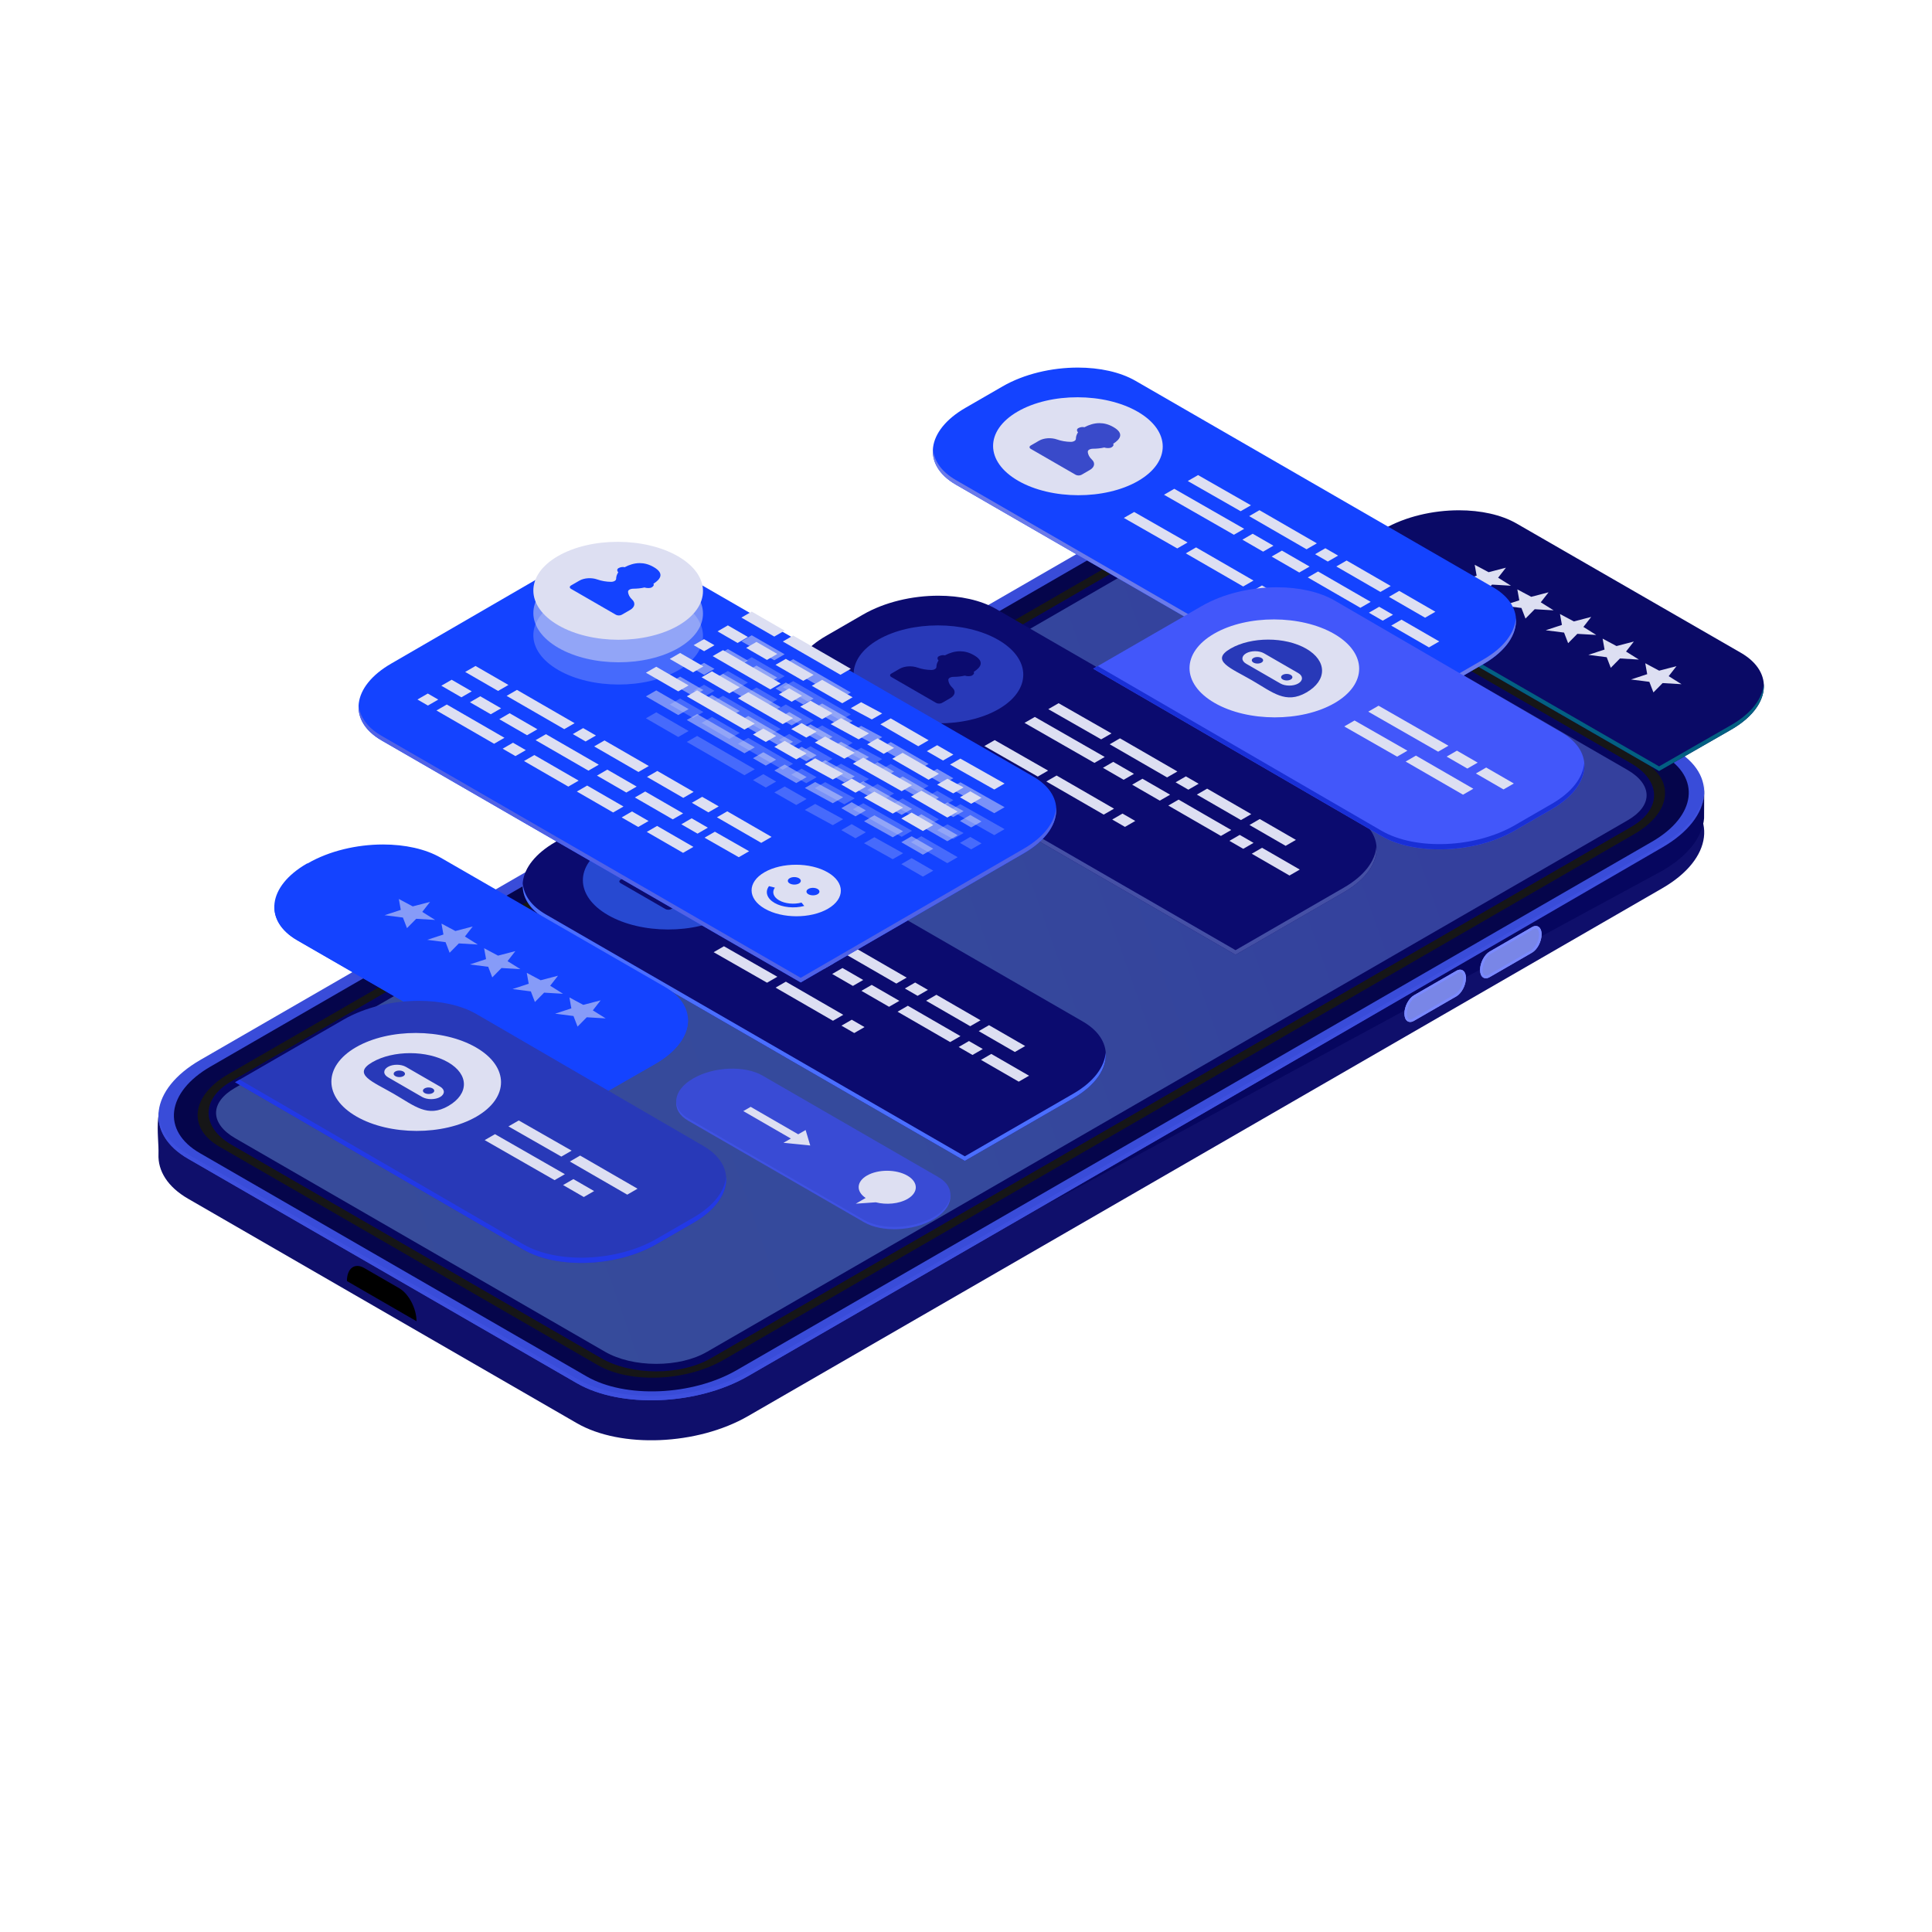 <svg xmlns="http://www.w3.org/2000/svg" xmlns:xlink="http://www.w3.org/1999/xlink" viewBox="0 0 1560 1560" width="1560" height="1560" preserveAspectRatio="xMidYMid meet" style="width: 100%; height: 100%; transform: translate3d(0px, 0px, 0px); content-visibility: visible;"><defs><clipPath id="__lottie_element_2"><rect width="1560" height="1560" x="0" y="0"></rect></clipPath><linearGradient id="__lottie_element_7" spreadMethod="pad" gradientUnits="userSpaceOnUse" x1="-134.636" y1="31.07" x2="88.466" y2="-47.782"><stop offset="0%" stop-color="rgb(55,75,154)"></stop><stop offset="50%" stop-color="rgb(53,74,156)"></stop><stop offset="100%" stop-color="rgb(52,64,157)"></stop></linearGradient></defs><g clip-path="url(#__lottie_element_2)"><g transform="matrix(4.248,0,0,4.248,-1137.998,-176.623)" opacity="1" style="display: block;"><g opacity="1" transform="matrix(1,0,0,1,444.917,231.31)"><path fill="rgb(15,15,107)" fill-opacity="1" d=" M34.846,-81.001 C34.846,-81.001 -143.3,16.512 -143.3,16.512 C-148.422,19.469 -146.761,26.059 -146.903,29.659 C-147.028,32.825 -145.181,35.863 -141.28,38.116 C-141.28,38.116 -67.372,80.787 -67.372,80.787 C-59.035,85.6 -44.473,84.996 -34.845,79.439 C-34.845,79.439 138.945,-20.899 138.945,-20.899 C148.572,-26.458 149.618,-34.866 141.281,-39.679 C141.281,-39.679 67.372,-82.35 67.372,-82.35 C63.595,-84.531 58.54,-85.6 53.245,-85.6 C46.853,-85.6 40.111,-84.042 34.846,-81.001z"></path><g opacity="1" transform="matrix(1,0,0,1,0,0)"></g></g><g opacity="1" transform="matrix(1,0,0,1,444.917,223.711)"><path fill="rgb(57,76,217)" fill-opacity="1" d=" M34.846,-81.002 C34.846,-81.002 -138.946,19.337 -138.946,19.337 C-148.572,24.895 -149.618,33.301 -141.28,38.116 C-141.28,38.116 -67.372,80.787 -67.372,80.787 C-59.035,85.6 -44.473,84.996 -34.845,79.438 C-34.845,79.438 138.945,-20.9 138.945,-20.9 C148.572,-26.458 149.618,-34.865 141.281,-39.679 C141.281,-39.679 67.372,-82.35 67.372,-82.35 C63.595,-84.531 58.54,-85.6 53.245,-85.6 C46.853,-85.6 40.111,-84.042 34.846,-81.002z"></path><g opacity="1" transform="matrix(1,0,0,1,0,0)"></g></g><g opacity="1" transform="matrix(1,0,0,1,444.917,249.761)"><path fill="rgb(62,80,223)" fill-opacity="1" d=" M-141.281,11.234 C-141.281,11.234 -67.372,53.905 -67.372,53.905 C-59.035,58.718 -44.473,58.115 -34.846,52.557 C-34.846,52.557 138.945,-47.782 138.945,-47.782 C144.013,-50.707 146.699,-54.422 146.895,-57.987 C147.104,-54.176 144.408,-50.104 138.945,-46.95 C138.945,-46.95 -34.846,53.388 -34.846,53.388 C-44.473,58.946 -59.035,59.55 -67.372,54.737 C-67.372,54.737 -141.281,12.065 -141.281,12.065 C-145.23,9.786 -147.07,6.699 -146.895,3.492 C-146.734,6.397 -144.887,9.152 -141.281,11.234z"></path><g opacity="1" transform="matrix(1,0,0,1,0,0)"></g></g><g opacity="1" transform="matrix(1,0,0,1,444.917,223.615)"><path fill="rgb(5,5,75)" fill-opacity="1" d=" M37.01,-79.778 C37.01,-79.778 -136.992,20.682 -136.992,20.682 C-145.431,25.554 -146.347,32.924 -139.039,37.144 C-139.039,37.144 -65.523,79.588 -65.523,79.588 C-58.214,83.808 -45.448,83.278 -37.01,78.406 C-37.01,78.406 136.992,-22.053 136.992,-22.053 C145.431,-26.926 146.348,-34.296 139.039,-38.515 C139.039,-38.515 65.522,-80.96 65.522,-80.96 C62.211,-82.872 57.78,-83.809 53.138,-83.809 C47.535,-83.809 41.625,-82.443 37.01,-79.778z"></path><g opacity="1" transform="matrix(1,0,0,1,0,0)"></g></g><g opacity="1" transform="matrix(1,0,0,1,444.917,222.93)"><path fill="rgb(22,22,23)" fill-opacity="1" d=" M-133.619,22.815 C-133.619,22.815 39.518,-77.146 39.518,-77.146 C46.582,-81.225 57.268,-81.666 63.385,-78.135 C63.385,-78.135 135.333,-36.596 135.333,-36.596 C141.45,-33.064 140.683,-26.894 133.619,-22.816 C133.619,-22.816 -39.517,77.144 -39.517,77.144 C-46.582,81.222 -57.266,81.666 -63.385,78.133 C-63.385,78.133 -135.332,36.594 -135.332,36.594 C-141.45,33.062 -140.683,26.893 -133.619,22.815z"></path><g opacity="1" transform="matrix(1,0,0,1,0,0)"></g></g><g opacity="1" transform="matrix(1,0,0,1,444.917,222.929)"><path fill="rgb(6,6,95)" fill-opacity="1" d=" M62.757,-76.81 C56.991,-80.139 47.673,-80.155 41.944,-76.848 C41.944,-76.848 -133.103,24.215 -133.103,24.215 C-138.833,27.524 -138.804,32.904 -133.038,36.232 C-133.038,36.232 -62.757,76.809 -62.757,76.809 C-56.991,80.138 -47.672,80.155 -41.942,76.847 C-41.942,76.847 133.104,-24.216 133.104,-24.216 C138.833,-27.524 138.804,-32.904 133.038,-36.233 C133.038,-36.233 62.757,-76.81 62.757,-76.81z"></path><g opacity="1" transform="matrix(1,0,0,1,0,0)"></g></g><g opacity="1" transform="matrix(1,0,0,1,444.917,222.928)"><path fill="url(#__lottie_element_7)" fill-opacity="1" d=" M42.655,-75.613 C42.655,-75.613 -132.39,25.451 -132.39,25.451 C-134.691,26.778 -135.957,28.461 -135.957,30.19 C-135.957,31.94 -134.667,33.647 -132.325,34.999 C-132.325,34.999 -62.044,75.577 -62.044,75.577 C-59.457,77.071 -55.993,77.892 -52.291,77.892 C-48.623,77.892 -45.2,77.083 -42.656,75.613 C-42.656,75.613 132.392,-25.449 132.392,-25.449 C134.69,-26.776 135.957,-28.459 135.957,-30.189 C135.957,-31.939 134.668,-33.647 132.326,-34.999 C132.326,-34.999 62.044,-75.574 62.044,-75.574 C59.456,-77.069 55.992,-77.893 52.289,-77.893 C48.622,-77.893 45.201,-77.082 42.655,-75.613z"></path><g opacity="1" transform="matrix(1,0,0,1,0,0)"></g></g><g opacity="1" transform="matrix(1,0,0,1,529.135,230.172)"><path fill="rgb(6,6,95)" fill-opacity="1" d=" M-62.685,40.57 C-62.685,40.57 54.728,-27.52 54.728,-27.52 C59.682,-30.38 62.365,-33.995 62.664,-37.487 C62.673,-37.603 62.681,-39.011 62.686,-40.57 C62.687,-40.541 62.686,-33.318 62.664,-33.054 C62.365,-29.563 59.682,-25.948 54.728,-23.087 C54.728,-23.087 -62.685,40.57 -62.685,40.57z"></path><g opacity="1" transform="matrix(1,0,0,1,0,0)"></g></g><g opacity="1" transform="matrix(1,0,0,1,340.448,287.134)"><path fill="rgb(0,0,0)" fill-opacity="1" d=" M-6.615,-2.055 C-6.615,-2.055 6.614,5.582 6.614,5.582 C6.614,3.166 5.144,0.358 3.331,-0.689 C3.331,-0.689 -3.333,-4.536 -3.333,-4.536 C-5.145,-5.582 -6.615,-4.472 -6.615,-2.055z"></path><g opacity="1" transform="matrix(1,0,0,1,0,0)"></g></g><g opacity="1" transform="matrix(1,0,0,1,555.067,222.737)"><path fill="rgb(122,137,255)" fill-opacity="1" d=" M4.027,-4.934 C4.027,-4.934 -4.028,-0.283 -4.028,-0.283 C-5.034,0.298 -5.849,1.855 -5.849,3.196 C-5.849,4.537 -5.034,5.152 -4.028,4.573 C-4.028,4.573 4.027,-0.078 4.027,-0.078 C5.034,-0.66 5.849,-2.218 5.849,-3.557 C5.849,-4.555 5.397,-5.152 4.75,-5.152 C4.529,-5.152 4.284,-5.082 4.027,-4.934z"></path><path fill="rgb(122,137,255)" fill-opacity="1" d=" M4.027,-4.934 C4.027,-4.934 -4.028,-0.283 -4.028,-0.283 C-5.034,0.298 -5.849,1.855 -5.849,3.196 C-5.849,4.537 -5.034,5.152 -4.028,4.573 C-4.028,4.573 4.027,-0.078 4.027,-0.078 C5.034,-0.66 5.849,-2.218 5.849,-3.557 C5.849,-4.555 5.397,-5.152 4.75,-5.152 C4.529,-5.152 4.284,-5.082 4.027,-4.934z"></path><g opacity="1" transform="matrix(1,0,0,1,0,0)"></g></g><g opacity="1" transform="matrix(1,0,0,1,555.067,222.556)"><path fill="rgb(121,134,231)" fill-opacity="1" d=" M4.266,-4.342 C4.266,-4.342 -3.791,0.31 -3.791,0.31 C-4.649,0.805 -5.374,2.21 -5.374,3.377 C-5.374,3.894 -5.21,4.496 -4.75,4.496 C-4.609,4.496 -4.441,4.443 -4.266,4.342 C-4.266,4.342 3.792,-0.309 3.792,-0.309 C4.648,-0.804 5.374,-2.21 5.374,-3.376 C5.374,-3.893 5.21,-4.496 4.751,-4.496 C4.609,-4.496 4.441,-4.442 4.266,-4.342z"></path><g opacity="1" transform="matrix(1,0,0,1,0,0)"></g></g><g opacity="1" transform="matrix(1,0,0,1,540.685,231.041)"><path fill="rgb(122,137,255)" fill-opacity="1" d=" M4.029,-4.934 C4.029,-4.934 -4.029,-0.283 -4.029,-0.283 C-5.034,0.297 -5.849,1.854 -5.849,3.195 C-5.849,4.536 -5.034,5.153 -4.029,4.572 C-4.029,4.572 4.029,-0.079 4.029,-0.079 C5.035,-0.66 5.849,-2.217 5.849,-3.558 C5.849,-4.556 5.396,-5.153 4.751,-5.153 C4.529,-5.153 4.286,-5.083 4.029,-4.934z"></path><path fill="rgb(122,137,255)" fill-opacity="1" d=" M4.029,-4.934 C4.029,-4.934 -4.029,-0.283 -4.029,-0.283 C-5.034,0.297 -5.849,1.854 -5.849,3.195 C-5.849,4.536 -5.034,5.153 -4.029,4.572 C-4.029,4.572 4.029,-0.079 4.029,-0.079 C5.035,-0.66 5.849,-2.217 5.849,-3.558 C5.849,-4.556 5.396,-5.153 4.751,-5.153 C4.529,-5.153 4.286,-5.083 4.029,-4.934z"></path><g opacity="1" transform="matrix(1,0,0,1,0,0)"></g></g><g opacity="1" transform="matrix(1,0,0,1,540.686,230.859)"><path fill="rgb(121,134,231)" fill-opacity="1" d=" M4.264,-4.341 C4.264,-4.341 -3.793,0.31 -3.793,0.31 C-4.651,0.805 -5.374,2.209 -5.374,3.376 C-5.374,3.893 -5.211,4.497 -4.752,4.497 C-4.611,4.497 -4.443,4.444 -4.267,4.342 C-4.267,4.342 3.79,-0.309 3.79,-0.309 C4.648,-0.805 5.373,-2.209 5.373,-3.376 C5.373,-3.893 5.21,-4.497 4.749,-4.497 C4.608,-4.497 4.44,-4.443 4.264,-4.341z"></path><g opacity="1" transform="matrix(1,0,0,1,0,0)"></g></g></g><g transform="matrix(4.248,0,0,4.248,-1151.684,-178.403)" opacity="1" style="display: block;"><g opacity="1" transform="matrix(1,0,0,1,425.706,260.922)"><path fill="rgb(63,82,227)" fill-opacity="1" d=" M-22.829,-13.498 C-26.724,-11.248 -27.149,-7.846 -23.775,-5.899 C-23.775,-5.899 9.667,13.409 9.667,13.409 C13.041,15.358 18.933,15.113 22.829,12.863 C26.725,10.614 27.149,7.212 23.775,5.263 C23.775,5.263 -9.667,-14.043 -9.667,-14.043 C-11.196,-14.926 -13.241,-15.359 -15.384,-15.358 C-17.971,-15.358 -20.699,-14.728 -22.829,-13.498z"></path><g opacity="1" transform="matrix(1,0,0,1,0,0)"></g></g><g opacity="1" transform="matrix(1,0,0,1,425.706,260.162)"><path fill="rgb(57,75,213)" fill-opacity="1" d=" M9.667,13.726 C9.667,13.726 -23.774,-5.581 -23.774,-5.581 C-27.148,-7.529 -26.725,-10.931 -22.829,-13.18 C-18.934,-15.429 -13.04,-15.674 -9.666,-13.726 C-9.666,-13.726 23.774,5.581 23.774,5.581 C27.148,7.529 26.726,10.931 22.83,13.181 C18.934,15.43 13.041,15.674 9.667,13.726z"></path><g opacity="1" transform="matrix(1,0,0,1,0,0)"></g></g><g opacity="1" transform="matrix(1,0,0,1,418.76,256.056)"><path fill="rgb(221,223,242)" fill-opacity="1" d=" M6.362,3.673 C6.362,3.673 5.483,0.734 5.483,0.734 C5.483,0.734 4.076,1.546 4.076,1.546 C4.076,1.546 -4.963,-3.673 -4.963,-3.673 C-4.963,-3.673 -6.362,-2.865 -6.362,-2.865 C-6.362,-2.865 2.677,2.354 2.677,2.354 C2.677,2.354 1.271,3.166 1.271,3.166 C1.271,3.166 6.362,3.673 6.362,3.673z"></path><g opacity="1" transform="matrix(1,0,0,1,0,0)"></g></g><g opacity="1" transform="matrix(1,0,0,1,439.749,267.633)"><path fill="rgb(221,223,242)" fill-opacity="1" d=" M3.834,-2.174 C1.706,-3.403 -1.732,-3.41 -3.847,-2.189 C-5.867,-1.023 -5.942,0.84 -4.091,2.074 C-4.091,2.074 -5.973,3.161 -5.973,3.161 C-5.973,3.161 -2.177,2.896 -2.177,2.896 C-0.182,3.409 2.23,3.199 3.858,2.26 C5.973,1.039 5.962,-0.945 3.834,-2.174z"></path><g opacity="1" transform="matrix(1,0,0,1,0,0)"></g></g></g><g transform="matrix(4.248,0,0,4.248,-1083.177,-97.626)" opacity="1" style="display: block;"><g opacity="1" transform="matrix(1,0,0,1,550.944,144.753)"><path fill="rgb(10,10,102)" fill-opacity="1" d=" M-32.941,-21.205 C-32.941,-21.205 -33.132,-21.149 -33.132,-21.149 C-40.611,-16.83 -41.423,-10.298 -34.946,-6.558 C-34.946,-6.558 19.397,24.777 19.397,24.777 C19.397,24.777 33.131,16.902 33.131,16.902 C40.611,12.584 41.423,6.05 34.945,2.31 C34.945,2.31 -7.669,-22.252 -7.669,-22.252 C-10.604,-23.947 -14.531,-24.777 -18.646,-24.777 C-23.612,-24.777 -28.851,-23.567 -32.941,-21.205z"></path><g opacity="1" transform="matrix(1,0,0,1,0,0)"></g></g><g opacity="1" transform="matrix(1,0,0,1,550.945,150.487)"><path fill="rgb(3,96,130)" fill-opacity="1" d=" M33.13,10.293 C33.13,10.293 19.396,18.168 19.396,18.168 C19.396,18.168 -34.947,-13.166 -34.947,-13.166 C-37.691,-14.75 -39.112,-16.837 -39.288,-19.043 C-39.464,-16.519 -38.052,-14.084 -34.947,-12.291 C-34.947,-12.291 19.396,19.043 19.396,19.043 C19.396,19.043 33.13,11.168 33.13,11.168 C37.442,8.678 39.524,5.455 39.285,2.453 C39.094,5.196 37.025,8.044 33.13,10.293z"></path><g opacity="1" transform="matrix(1,0,0,1,0,0)"></g></g><g opacity="1" transform="matrix(1,0,0,1,553.595,142.465)"><path fill="rgb(221,223,242)" fill-opacity="1" d=" M-13.849,-9.676 C-13.849,-9.676 -12.365,-11.579 -12.365,-11.579 C-12.365,-11.579 -15.66,-10.722 -15.66,-10.722 C-15.66,-10.722 -18.302,-12.132 -18.302,-12.132 C-18.302,-12.132 -17.932,-10.057 -17.932,-10.057 C-17.932,-10.057 -21.013,-9.046 -21.013,-9.046 C-21.013,-9.046 -17.525,-8.6 -17.525,-8.6 C-17.525,-8.6 -16.751,-6.585 -16.751,-6.585 C-16.751,-6.585 -15.001,-8.364 -15.001,-8.364 C-15.001,-8.364 -11.407,-8.15 -11.407,-8.15 C-11.407,-8.15 -13.849,-9.676 -13.849,-9.676z M-5.743,-4.997 C-5.743,-4.997 -4.26,-6.899 -4.26,-6.899 C-4.26,-6.899 -7.555,-6.042 -7.555,-6.042 C-7.555,-6.042 -10.198,-7.453 -10.198,-7.453 C-10.198,-7.453 -9.826,-5.377 -9.826,-5.377 C-9.826,-5.377 -12.908,-4.367 -12.908,-4.367 C-12.908,-4.367 -9.419,-3.92 -9.419,-3.92 C-9.419,-3.92 -8.646,-1.906 -8.646,-1.906 C-8.646,-1.906 -6.896,-3.685 -6.896,-3.685 C-6.896,-3.685 -3.301,-3.471 -3.301,-3.471 C-3.301,-3.471 -5.743,-4.997 -5.743,-4.997z M2.361,-0.317 C2.361,-0.317 3.845,-2.22 3.845,-2.22 C3.845,-2.22 0.55,-1.363 0.55,-1.363 C0.55,-1.363 -2.092,-2.773 -2.092,-2.773 C-2.092,-2.773 -1.722,-0.698 -1.722,-0.698 C-1.722,-0.698 -4.803,0.313 -4.803,0.313 C-4.803,0.313 -1.315,0.759 -1.315,0.759 C-1.315,0.759 -0.541,2.773 -0.541,2.773 C-0.541,2.773 1.209,0.995 1.209,0.995 C1.209,0.995 4.803,1.209 4.803,1.209 C4.803,1.209 2.361,-0.317 2.361,-0.317z M10.467,4.362 C10.467,4.362 11.95,2.46 11.95,2.46 C11.95,2.46 8.655,3.317 8.655,3.317 C8.655,3.317 6.013,1.906 6.013,1.906 C6.013,1.906 6.383,3.982 6.383,3.982 C6.383,3.982 3.302,4.992 3.302,4.992 C3.302,4.992 6.791,5.439 6.791,5.439 C6.791,5.439 7.564,7.453 7.564,7.453 C7.564,7.453 9.314,5.674 9.314,5.674 C9.314,5.674 12.909,5.888 12.909,5.888 C12.909,5.888 10.467,4.362 10.467,4.362z M18.571,9.042 C18.571,9.042 20.055,7.139 20.055,7.139 C20.055,7.139 16.76,7.996 16.76,7.996 C16.76,7.996 14.118,6.586 14.118,6.586 C14.118,6.586 14.488,8.661 14.488,8.661 C14.488,8.661 11.407,9.672 11.407,9.672 C11.407,9.672 14.895,10.118 14.895,10.118 C14.895,10.118 15.669,12.132 15.669,12.132 C15.669,12.132 17.419,10.354 17.419,10.354 C17.419,10.354 21.013,10.567 21.013,10.567 C21.013,10.567 18.571,9.042 18.571,9.042z"></path><g opacity="1" transform="matrix(1,0,0,1,0,0)"></g></g></g><g transform="matrix(4.248,0,0,4.248,-1180.746,-173.259)" opacity="1" style="display: block;"><g opacity="1" transform="matrix(1,0,0,1,510.693,144.78)"><path fill="rgb(20,67,255)" fill-opacity="1" d=" M-42.164,-30.552 C-42.164,-30.552 -49.241,-26.467 -49.241,-26.467 C-56.721,-22.148 -57.534,-15.616 -51.057,-11.876 C-51.057,-11.876 28.62,34.125 28.62,34.125 C28.62,34.125 49.24,22.221 49.24,22.221 C56.721,17.902 57.533,11.37 51.055,7.629 C51.055,7.629 -16.892,-31.6 -16.892,-31.6 C-19.827,-33.295 -23.753,-34.125 -27.867,-34.125 C-32.834,-34.125 -38.073,-32.914 -42.164,-30.552z"></path><g opacity="1" transform="matrix(1,0,0,1,0,0)"></g></g><g opacity="1" transform="matrix(1,0,0,1,510.695,152.529)"><path fill="rgb(107,122,233)" fill-opacity="1" d=" M49.239,13.596 C49.239,13.596 28.619,25.502 28.619,25.502 C28.619,25.502 -51.058,-20.499 -51.058,-20.499 C-53.801,-22.083 -55.223,-24.17 -55.399,-26.376 C-55.574,-23.852 -54.162,-21.417 -51.058,-19.624 C-51.058,-19.624 28.619,26.377 28.619,26.377 C28.619,26.377 49.239,14.471 49.239,14.471 C53.551,11.981 55.633,8.759 55.393,5.757 C55.203,8.5 53.134,11.347 49.239,13.596z"></path><g opacity="1" transform="matrix(1,0,0,1,0,0)"></g></g><g opacity="1" transform="matrix(1,0,0,1,482.842,125.607)"><path fill="rgb(221,223,242)" fill-opacity="1" d=" M11.436,6.603 C5.16,10.227 -5.049,10.208 -11.365,6.561 C-17.681,2.915 -17.713,-2.979 -11.436,-6.603 C-5.16,-10.227 5.048,-10.208 11.365,-6.562 C17.681,-2.915 17.713,2.979 11.436,6.603z"></path><g opacity="1" transform="matrix(1,0,0,1,0,0)"></g></g><g opacity="1" transform="matrix(1,0,0,1,482.605,126.212)"><path fill="rgb(57,74,202)" fill-opacity="1" d=" M1.466,-4.218 C1.145,-4.316 0.661,-4.25 0.299,-4.041 C-0.054,-3.837 0.035,-3.462 0.257,-3.245 C-0.019,-2.853 -0.147,-2.419 -0.148,-2.012 C-0.149,-1.695 -0.586,-1.432 -1.133,-1.439 C-2.037,-1.453 -2.939,-1.609 -3.743,-1.895 C-4.808,-2.273 -6.216,-2.198 -7.134,-1.669 C-7.134,-1.669 -8.725,-0.749 -8.725,-0.749 C-9.033,-0.571 -9.032,-0.282 -8.721,-0.102 C-8.721,-0.102 -0.2,4.817 -0.2,4.817 C0.11,4.996 0.61,4.997 0.919,4.82 C0.919,4.82 2.51,3.9 2.51,3.9 C3.428,3.37 3.558,2.557 2.903,1.942 C2.408,1.478 2.14,0.958 2.116,0.436 C2.102,0.12 2.558,-0.132 3.106,-0.132 C3.813,-0.133 4.563,-0.207 5.244,-0.365 C5.619,-0.238 6.267,-0.187 6.621,-0.391 C6.981,-0.599 7.097,-0.88 6.928,-1.066 C8.361,-1.977 9.033,-3.068 6.984,-4.252 C6.064,-4.783 5.176,-4.997 4.334,-4.997 C3.3,-4.997 2.337,-4.675 1.466,-4.218z"></path><g opacity="1" transform="matrix(1,0,0,1,0,0)"></g></g><g opacity="1" transform="matrix(1,0,0,1,521.549,147.464)"><path fill="rgb(221,223,242)" fill-opacity="1" d=" M20.753,4.705 C20.753,4.705 12.368,-0.136 12.368,-0.136 C12.368,-0.136 10.41,0.994 10.41,0.994 C10.41,0.994 18.797,5.836 18.797,5.836 C18.797,5.836 20.753,4.705 20.753,4.705z M16.943,7.722 C16.943,7.722 6.941,1.947 6.941,1.947 C6.941,1.947 4.983,3.078 4.983,3.078 C4.983,3.078 14.985,8.852 14.985,8.852 C14.985,8.852 16.943,7.722 16.943,7.722z M29.24,9.605 C29.24,9.605 22.37,5.638 22.37,5.638 C22.37,5.638 20.412,6.769 20.412,6.769 C20.412,6.769 27.282,10.735 27.282,10.735 C27.282,10.735 29.24,9.605 29.24,9.605z M-5.817,-10.635 C-5.817,-10.635 -15.87,-16.376 -15.87,-16.376 C-15.87,-16.376 -17.827,-15.246 -17.827,-15.246 C-17.827,-15.246 -7.775,-9.505 -7.775,-9.505 C-7.775,-9.505 -5.817,-10.635 -5.817,-10.635z M-7.102,-6.16 C-7.102,-6.16 -20.388,-13.768 -20.388,-13.768 C-20.388,-13.768 -22.345,-12.638 -22.345,-12.638 C-22.345,-12.638 -9.059,-5.03 -9.059,-5.03 C-9.059,-5.03 -7.102,-6.16 -7.102,-6.16z M18.56,8.655 C18.56,8.655 16.602,9.785 16.602,9.785 C16.602,9.785 19.228,11.302 19.228,11.302 C19.228,11.302 21.185,10.171 21.185,10.171 C21.185,10.171 18.56,8.655 18.56,8.655z M6.711,-3.402 C6.711,-3.402 -4.2,-9.702 -4.2,-9.702 C-4.2,-9.702 -6.156,-8.571 -6.156,-8.571 C-6.156,-8.571 4.753,-2.272 4.753,-2.272 C4.753,-2.272 6.711,-3.402 6.711,-3.402z M10.753,-1.069 C10.753,-1.069 8.327,-2.469 8.327,-2.469 C8.327,-2.469 6.37,-1.339 6.37,-1.339 C6.37,-1.339 8.794,0.061 8.794,0.061 C8.794,0.061 10.753,-1.069 10.753,-1.069z M5.326,1.014 C5.326,1.014 0.071,-2.019 0.071,-2.019 C0.071,-2.019 -1.885,-0.889 -1.885,-0.889 C-1.885,-0.889 3.367,2.144 3.367,2.144 C3.367,2.144 5.326,1.014 5.326,1.014z M-5.486,-5.227 C-5.486,-5.227 -7.443,-4.097 -7.443,-4.097 C-7.443,-4.097 -3.503,-1.822 -3.503,-1.822 C-3.503,-1.822 -1.544,-2.952 -1.544,-2.952 C-1.544,-2.952 -5.486,-5.227 -5.486,-5.227z M20.844,12.235 C20.844,12.235 28.017,16.376 28.017,16.376 C28.017,16.376 29.975,15.246 29.975,15.246 C29.975,15.246 22.801,11.105 22.801,11.105 C22.801,11.105 20.844,12.235 20.844,12.235z M-18.203,-1.499 C-18.203,-1.499 -7.294,4.8 -7.294,4.8 C-7.294,4.8 -5.336,3.67 -5.336,3.67 C-5.336,3.67 -16.246,-2.63 -16.246,-2.63 C-16.246,-2.63 -18.203,-1.499 -18.203,-1.499z M-17.863,-3.563 C-17.863,-3.563 -28.018,-9.363 -28.018,-9.363 C-28.018,-9.363 -29.975,-8.232 -29.975,-8.232 C-29.975,-8.232 -19.822,-2.433 -19.822,-2.433 C-19.822,-2.433 -17.863,-3.563 -17.863,-3.563z M-5.677,5.733 C-5.677,5.733 -3.253,7.133 -3.253,7.133 C-3.253,7.133 -1.294,6.003 -1.294,6.003 C-1.294,6.003 -3.72,4.603 -3.72,4.603 C-3.72,4.603 -5.677,5.733 -5.677,5.733z"></path><g opacity="1" transform="matrix(1,0,0,1,0,0)"></g></g></g><g transform="matrix(4.248,0,0,4.248,-1161.673,-115.079)" opacity="1" style="display: block;"><g opacity="1" transform="matrix(1,0,0,1,479.692,174.447)"><path fill="rgb(11,11,111)" fill-opacity="1" d=" M-42.163,-30.553 C-42.163,-30.553 -49.241,-26.467 -49.241,-26.467 C-56.72,-22.149 -57.533,-15.616 -51.055,-11.876 C-51.055,-11.876 28.622,34.126 28.622,34.126 C28.622,34.126 49.241,22.22 49.241,22.22 C56.721,17.901 57.533,11.369 51.056,7.629 C51.056,7.629 -16.891,-31.601 -16.891,-31.601 C-19.826,-33.296 -23.754,-34.126 -27.868,-34.126 C-32.834,-34.126 -38.073,-32.915 -42.163,-30.553z"></path><g opacity="1" transform="matrix(1,0,0,1,0,0)"></g></g><g opacity="1" transform="matrix(1,0,0,1,479.695,182.196)"><path fill="rgb(69,80,165)" fill-opacity="1" d=" M49.239,13.596 C49.239,13.596 28.619,25.501 28.619,25.501 C28.619,25.501 -51.058,-20.5 -51.058,-20.5 C-53.801,-22.084 -55.223,-24.171 -55.399,-26.376 C-55.574,-23.852 -54.162,-21.418 -51.058,-19.625 C-51.058,-19.625 28.619,26.376 28.619,26.376 C28.619,26.376 49.239,14.471 49.239,14.471 C53.551,11.982 55.633,8.758 55.393,5.756 C55.203,8.499 53.134,11.347 49.239,13.596z"></path><g opacity="1" transform="matrix(1,0,0,1,0,0)"></g></g><g opacity="1" transform="matrix(1,0,0,1,451.842,155.733)"><path fill="rgb(40,57,184)" fill-opacity="1" d=" M-11.436,-7.062 C-17.713,-3.437 -17.682,2.456 -11.366,6.103 C-5.05,9.749 5.159,9.768 11.436,6.144 C17.713,2.521 17.682,-3.373 11.365,-7.02 C8.193,-8.851 4.04,-9.768 -0.103,-9.768 C-4.212,-9.768 -8.311,-8.866 -11.436,-7.062z"></path><g opacity="1" transform="matrix(1,0,0,1,0,0)"></g></g><g opacity="1" transform="matrix(1,0,0,1,451.605,155.879)"><path fill="rgb(11,11,111)" fill-opacity="1" d=" M1.466,-4.219 C1.144,-4.317 0.659,-4.249 0.298,-4.041 C-0.055,-3.837 0.035,-3.463 0.255,-3.247 C-0.02,-2.854 -0.147,-2.421 -0.148,-2.013 C-0.149,-1.696 -0.586,-1.433 -1.134,-1.441 C-2.038,-1.454 -2.939,-1.61 -3.743,-1.895 C-4.808,-2.274 -6.217,-2.198 -7.135,-1.668 C-7.135,-1.668 -8.725,-0.75 -8.725,-0.75 C-9.033,-0.573 -9.032,-0.283 -8.721,-0.104 C-8.721,-0.104 -0.202,4.816 -0.202,4.816 C0.109,4.995 0.61,4.996 0.919,4.818 C0.919,4.818 2.509,3.899 2.509,3.899 C3.427,3.369 3.557,2.557 2.902,1.941 C2.407,1.477 2.139,0.957 2.116,0.435 C2.102,0.118 2.557,-0.134 3.105,-0.134 C3.812,-0.134 4.562,-0.208 5.243,-0.368 C5.617,-0.241 6.267,-0.188 6.621,-0.392 C6.981,-0.601 7.097,-0.881 6.927,-1.066 C8.361,-1.978 9.033,-3.068 6.983,-4.252 C6.063,-4.783 5.175,-4.997 4.333,-4.997 C3.299,-4.997 2.335,-4.675 1.466,-4.219z"></path><g opacity="1" transform="matrix(1,0,0,1,0,0)"></g></g><g opacity="1" transform="matrix(1,0,0,1,490.549,177.131)"><path fill="rgb(221,223,242)" fill-opacity="1" d=" M20.754,4.705 C20.754,4.705 12.369,-0.136 12.369,-0.136 C12.369,-0.136 10.411,0.994 10.411,0.994 C10.411,0.994 18.797,5.836 18.797,5.836 C18.797,5.836 20.754,4.705 20.754,4.705z M16.943,7.722 C16.943,7.722 6.942,1.947 6.942,1.947 C6.942,1.947 4.984,3.078 4.984,3.078 C4.984,3.078 14.986,8.852 14.986,8.852 C14.986,8.852 16.943,7.722 16.943,7.722z M29.24,9.605 C29.24,9.605 22.371,5.639 22.371,5.639 C22.371,5.639 20.413,6.769 20.413,6.769 C20.413,6.769 27.283,10.735 27.283,10.735 C27.283,10.735 29.24,9.605 29.24,9.605z M-5.816,-10.635 C-5.816,-10.635 -15.869,-16.376 -15.869,-16.376 C-15.869,-16.376 -17.826,-15.246 -17.826,-15.246 C-17.826,-15.246 -7.774,-9.504 -7.774,-9.504 C-7.774,-9.504 -5.816,-10.635 -5.816,-10.635z M-7.101,-6.16 C-7.101,-6.16 -20.387,-13.767 -20.387,-13.767 C-20.387,-13.767 -22.345,-12.638 -22.345,-12.638 C-22.345,-12.638 -9.058,-5.03 -9.058,-5.03 C-9.058,-5.03 -7.101,-6.16 -7.101,-6.16z M18.56,8.655 C18.56,8.655 16.602,9.785 16.602,9.785 C16.602,9.785 19.229,11.302 19.229,11.302 C19.229,11.302 21.186,10.171 21.186,10.171 C21.186,10.171 18.56,8.655 18.56,8.655z M6.712,-3.402 C6.712,-3.402 -4.199,-9.702 -4.199,-9.702 C-4.199,-9.702 -6.156,-8.571 -6.156,-8.571 C-6.156,-8.571 4.754,-2.272 4.754,-2.272 C4.754,-2.272 6.712,-3.402 6.712,-3.402z M10.753,-1.069 C10.753,-1.069 8.328,-2.469 8.328,-2.469 C8.328,-2.469 6.37,-1.339 6.37,-1.339 C6.37,-1.339 8.795,0.061 8.795,0.061 C8.795,0.061 10.753,-1.069 10.753,-1.069z M5.326,1.014 C5.326,1.014 0.072,-2.018 0.072,-2.018 C0.072,-2.018 -1.885,-0.889 -1.885,-0.889 C-1.885,-0.889 3.368,2.145 3.368,2.145 C3.368,2.145 5.326,1.014 5.326,1.014z M-5.485,-5.227 C-5.485,-5.227 -7.442,-4.097 -7.442,-4.097 C-7.442,-4.097 -3.502,-1.822 -3.502,-1.822 C-3.502,-1.822 -1.544,-2.952 -1.544,-2.952 C-1.544,-2.952 -5.485,-5.227 -5.485,-5.227z M20.845,12.235 C20.845,12.235 28.018,16.377 28.018,16.377 C28.018,16.377 29.976,15.246 29.976,15.246 C29.976,15.246 22.802,11.105 22.802,11.105 C22.802,11.105 20.845,12.235 20.845,12.235z M-18.203,-1.499 C-18.203,-1.499 -7.293,4.8 -7.293,4.8 C-7.293,4.8 -5.335,3.67 -5.335,3.67 C-5.335,3.67 -16.246,-2.63 -16.246,-2.63 C-16.246,-2.63 -18.203,-1.499 -18.203,-1.499z M-17.863,-3.563 C-17.863,-3.563 -28.017,-9.363 -28.017,-9.363 C-28.017,-9.363 -29.975,-8.232 -29.975,-8.232 C-29.975,-8.232 -19.821,-2.433 -19.821,-2.433 C-19.821,-2.433 -17.863,-3.563 -17.863,-3.563z M-5.677,5.733 C-5.677,5.733 -3.252,7.133 -3.252,7.133 C-3.252,7.133 -1.294,6.003 -1.294,6.003 C-1.294,6.003 -3.719,4.603 -3.719,4.603 C-3.719,4.603 -5.677,5.733 -5.677,5.733z"></path><g opacity="1" transform="matrix(1,0,0,1,0,0)"></g></g></g><g transform="matrix(4.248,0,0,4.248,-1067.702,-137.366)" opacity="1" style="display: block;"><g opacity="1" transform="matrix(1,0,0,1,406.109,218.877)"><path fill="rgb(11,11,111)" fill-opacity="1" d=" M-42.163,-30.552 C-42.163,-30.552 -49.241,-26.466 -49.241,-26.466 C-56.72,-22.148 -57.533,-15.616 -51.055,-11.876 C-51.055,-11.876 28.622,34.125 28.622,34.125 C28.622,34.125 49.241,22.221 49.241,22.221 C56.721,17.902 57.533,11.37 51.056,7.629 C51.056,7.629 -16.891,-31.6 -16.891,-31.6 C-19.826,-33.295 -23.753,-34.125 -27.867,-34.125 C-32.834,-34.125 -38.073,-32.914 -42.163,-30.552z"></path><g opacity="1" transform="matrix(1,0,0,1,0,0)"></g></g><g opacity="1" transform="matrix(1,0,0,1,406.112,226.626)"><path fill="rgb(74,110,255)" fill-opacity="1" d=" M49.239,13.597 C49.239,13.597 28.619,25.501 28.619,25.501 C28.619,25.501 -51.058,-20.5 -51.058,-20.5 C-53.801,-22.084 -55.223,-24.171 -55.399,-26.376 C-55.574,-23.852 -54.162,-21.417 -51.058,-19.625 C-51.058,-19.625 28.619,26.376 28.619,26.376 C28.619,26.376 49.239,14.472 49.239,14.472 C53.551,11.982 55.633,8.758 55.393,5.756 C55.203,8.499 53.134,11.348 49.239,13.597z"></path><g opacity="1" transform="matrix(1,0,0,1,0,0)"></g></g><g opacity="1" transform="matrix(1,0,0,1,378.259,200.163)"><path fill="rgb(39,73,209)" fill-opacity="1" d=" M-11.436,-7.061 C-17.713,-3.437 -17.682,2.456 -11.365,6.103 C-5.05,9.75 5.16,9.768 11.436,6.144 C17.714,2.521 17.682,-3.373 11.365,-7.02 C8.194,-8.851 4.041,-9.768 -0.102,-9.768 C-4.211,-9.768 -8.311,-8.865 -11.436,-7.061z"></path><g opacity="1" transform="matrix(1,0,0,1,0,0)"></g></g><g opacity="1" transform="matrix(1,0,0,1,378.023,200.309)"><path fill="rgb(11,11,111)" fill-opacity="1" d=" M1.466,-4.217 C1.144,-4.315 0.659,-4.248 0.298,-4.04 C-0.055,-3.837 0.035,-3.461 0.255,-3.245 C-0.02,-2.853 -0.148,-2.421 -0.149,-2.012 C-0.15,-1.697 -0.586,-1.433 -1.135,-1.441 C-2.038,-1.454 -2.94,-1.609 -3.744,-1.895 C-4.809,-2.273 -6.218,-2.198 -7.136,-1.669 C-7.136,-1.669 -8.726,-0.749 -8.726,-0.749 C-9.034,-0.572 -9.033,-0.283 -8.722,-0.104 C-8.722,-0.104 -0.202,4.816 -0.202,4.816 C0.108,4.996 0.61,4.996 0.918,4.818 C0.918,4.818 2.51,3.9 2.51,3.9 C3.428,3.369 3.557,2.557 2.902,1.943 C2.407,1.479 2.138,0.957 2.114,0.436 C2.101,0.12 2.557,-0.133 3.105,-0.133 C3.812,-0.135 4.562,-0.208 5.242,-0.367 C5.617,-0.239 6.266,-0.187 6.62,-0.391 C6.98,-0.599 7.096,-0.88 6.926,-1.066 C8.36,-1.977 9.033,-3.067 6.983,-4.251 C6.063,-4.782 5.175,-4.997 4.333,-4.997 C3.299,-4.997 2.335,-4.674 1.466,-4.217z"></path><g opacity="1" transform="matrix(1,0,0,1,0,0)"></g></g><g opacity="1" transform="matrix(1,0,0,1,416.965,221.561)"><path fill="rgb(221,223,242)" fill-opacity="1" d=" M20.754,4.706 C20.754,4.706 12.369,-0.136 12.369,-0.136 C12.369,-0.136 10.411,0.995 10.411,0.995 C10.411,0.995 18.797,5.836 18.797,5.836 C18.797,5.836 20.754,4.706 20.754,4.706z M16.943,7.722 C16.943,7.722 6.942,1.948 6.942,1.948 C6.942,1.948 4.984,3.078 4.984,3.078 C4.984,3.078 14.986,8.852 14.986,8.852 C14.986,8.852 16.943,7.722 16.943,7.722z M29.24,9.605 C29.24,9.605 22.371,5.638 22.371,5.638 C22.371,5.638 20.413,6.769 20.413,6.769 C20.413,6.769 27.283,10.735 27.283,10.735 C27.283,10.735 29.24,9.605 29.24,9.605z M-5.816,-10.635 C-5.816,-10.635 -15.869,-16.376 -15.869,-16.376 C-15.869,-16.376 -17.826,-15.246 -17.826,-15.246 C-17.826,-15.246 -7.774,-9.504 -7.774,-9.504 C-7.774,-9.504 -5.816,-10.635 -5.816,-10.635z M-7.101,-6.16 C-7.101,-6.16 -20.387,-13.768 -20.387,-13.768 C-20.387,-13.768 -22.345,-12.637 -22.345,-12.637 C-22.345,-12.637 -9.059,-5.03 -9.059,-5.03 C-9.059,-5.03 -7.101,-6.16 -7.101,-6.16z M18.56,8.655 C18.56,8.655 16.602,9.786 16.602,9.786 C16.602,9.786 19.229,11.302 19.229,11.302 C19.229,11.302 21.186,10.171 21.186,10.171 C21.186,10.171 18.56,8.655 18.56,8.655z M6.712,-3.402 C6.712,-3.402 -4.199,-9.702 -4.199,-9.702 C-4.199,-9.702 -6.156,-8.572 -6.156,-8.572 C-6.156,-8.572 4.754,-2.272 4.754,-2.272 C4.754,-2.272 6.712,-3.402 6.712,-3.402z M10.753,-1.069 C10.753,-1.069 8.328,-2.469 8.328,-2.469 C8.328,-2.469 6.37,-1.338 6.37,-1.338 C6.37,-1.338 8.795,0.061 8.795,0.061 C8.795,0.061 10.753,-1.069 10.753,-1.069z M5.326,1.014 C5.326,1.014 0.072,-2.019 0.072,-2.019 C0.072,-2.019 -1.885,-0.888 -1.885,-0.888 C-1.885,-0.888 3.368,2.144 3.368,2.144 C3.368,2.144 5.326,1.014 5.326,1.014z M-5.485,-5.227 C-5.485,-5.227 -7.442,-4.096 -7.442,-4.096 C-7.442,-4.096 -3.502,-1.822 -3.502,-1.822 C-3.502,-1.822 -1.544,-2.952 -1.544,-2.952 C-1.544,-2.952 -5.485,-5.227 -5.485,-5.227z M20.845,12.235 C20.845,12.235 28.018,16.377 28.018,16.377 C28.018,16.377 29.975,15.246 29.975,15.246 C29.975,15.246 22.802,11.105 22.802,11.105 C22.802,11.105 20.845,12.235 20.845,12.235z M-18.203,-1.499 C-18.203,-1.499 -7.293,4.8 -7.293,4.8 C-7.293,4.8 -5.335,3.67 -5.335,3.67 C-5.335,3.67 -16.246,-2.629 -16.246,-2.629 C-16.246,-2.629 -18.203,-1.499 -18.203,-1.499z M-17.863,-3.563 C-17.863,-3.563 -28.017,-9.363 -28.017,-9.363 C-28.017,-9.363 -29.975,-8.232 -29.975,-8.232 C-29.975,-8.232 -19.821,-2.433 -19.821,-2.433 C-19.821,-2.433 -17.863,-3.563 -17.863,-3.563z M-5.677,5.733 C-5.677,5.733 -3.252,7.133 -3.252,7.133 C-3.252,7.133 -1.294,6.003 -1.294,6.003 C-1.294,6.003 -3.719,4.603 -3.719,4.603 C-3.719,4.603 -5.677,5.733 -5.677,5.733z"></path><g opacity="1" transform="matrix(1,0,0,1,0,0)"></g></g></g><g transform="matrix(4.248,0,0,4.248,-1169.014,-188.683)" opacity="1" style="display: block;"><g opacity="1" transform="matrix(1,0,0,1,409.658,190.712)"><path fill="rgb(20,67,255)" fill-opacity="1" d=" M-31.28,-36.872 C-31.28,-36.872 -60.128,-20.148 -60.128,-20.148 C-67.608,-15.83 -68.418,-9.298 -61.941,-5.557 C-61.941,-5.557 17.736,40.444 17.736,40.444 C17.736,40.444 60.125,15.901 60.125,15.901 C67.605,11.583 68.418,5.05 61.939,1.31 C61.939,1.31 -6.008,-37.92 -6.008,-37.92 C-8.943,-39.614 -12.869,-40.444 -16.983,-40.444 C-21.95,-40.444 -27.189,-39.234 -31.28,-36.872z"></path><g opacity="1" transform="matrix(1,0,0,1,0,0)"></g></g><g opacity="1" transform="matrix(1,0,0,1,409.659,204.779)"><path fill="rgb(80,98,230)" fill-opacity="1" d=" M60.124,0.959 C60.124,0.959 17.732,25.501 17.732,25.501 C17.732,25.501 -61.943,-20.499 -61.943,-20.499 C-64.687,-22.084 -66.108,-24.17 -66.284,-26.376 C-66.46,-23.852 -65.048,-21.417 -61.943,-19.624 C-61.943,-19.624 17.732,26.376 17.732,26.376 C17.732,26.376 60.124,1.834 60.124,1.834 C64.436,-0.655 66.518,-3.879 66.279,-6.881 C66.088,-4.138 64.02,-1.29 60.124,0.959z"></path><g opacity="1" transform="matrix(1,0,0,1,0,0)"></g></g><g opacity="1" transform="matrix(1,0,0,1,366.651,229.712)"><path fill="rgb(20,67,255)" fill-opacity="1" d=" M-32.94,-21.204 C-32.94,-21.204 -33.132,-21.148 -33.132,-21.148 C-40.611,-16.83 -41.423,-10.298 -34.945,-6.557 C-34.945,-6.557 19.398,24.777 19.398,24.777 C19.398,24.777 33.133,16.902 33.133,16.902 C40.612,12.584 41.424,6.05 34.947,2.309 C34.947,2.309 -7.668,-22.253 -7.668,-22.253 C-10.603,-23.947 -14.531,-24.777 -18.645,-24.777 C-23.611,-24.777 -28.848,-23.566 -32.94,-21.204z"></path><g opacity="1" transform="matrix(1,0,0,1,0,0)"></g></g><g opacity="0.25" transform="matrix(1,0,0,1,392.692,165.221)"><path fill="rgb(221,223,242)" fill-opacity="1" d=" M11.437,6.603 C5.16,10.227 -5.048,10.208 -11.365,6.561 C-17.68,2.915 -17.712,-2.979 -11.436,-6.603 C-5.159,-10.227 5.049,-10.208 11.366,-6.562 C17.681,-2.915 17.713,2.979 11.437,6.603z"></path><g opacity="1" transform="matrix(1,0,0,1,0,0)"></g></g><g opacity="1" transform="matrix(1,0,0,1,366.654,235.445)"><path fill="rgb(20,67,255)" fill-opacity="1" d=" M33.129,10.293 C33.129,10.293 19.395,18.168 19.395,18.168 C19.395,18.168 -34.948,-13.167 -34.948,-13.167 C-37.692,-14.751 -39.113,-16.838 -39.288,-19.043 C-39.464,-16.519 -38.052,-14.084 -34.948,-12.292 C-34.948,-12.292 19.395,19.043 19.395,19.043 C19.395,19.043 33.129,11.168 33.129,11.168 C37.441,8.679 39.523,5.454 39.284,2.453 C39.093,5.195 37.025,8.044 33.129,10.293z"></path><g opacity="1" transform="matrix(1,0,0,1,0,0)"></g></g><g opacity="0.5" transform="matrix(1,0,0,1,392.692,160.997)"><path fill="rgb(221,223,242)" fill-opacity="1" d=" M11.437,6.603 C5.16,10.227 -5.048,10.208 -11.365,6.561 C-17.68,2.915 -17.712,-2.979 -11.436,-6.603 C-5.159,-10.227 5.049,-10.208 11.366,-6.562 C17.681,-2.915 17.713,2.979 11.437,6.603z"></path><g opacity="1" transform="matrix(1,0,0,1,0,0)"></g></g><g opacity="1" transform="matrix(1,0,0,1,392.692,156.715)"><path fill="rgb(221,223,242)" fill-opacity="1" d=" M11.437,6.603 C5.16,10.227 -5.048,10.208 -11.365,6.561 C-17.68,2.915 -17.712,-2.979 -11.436,-6.603 C-5.159,-10.227 5.049,-10.208 11.366,-6.562 C17.681,-2.915 17.713,2.979 11.437,6.603z"></path><g opacity="1" transform="matrix(1,0,0,1,0,0)"></g></g><g opacity="1" transform="matrix(1,0,0,1,392.455,156.45)"><path fill="rgb(20,67,255)" fill-opacity="1" d=" M1.466,-4.218 C1.145,-4.316 0.661,-4.249 0.3,-4.041 C-0.053,-3.836 0.036,-3.462 0.255,-3.245 C-0.018,-2.853 -0.147,-2.42 -0.149,-2.011 C-0.15,-1.695 -0.586,-1.432 -1.132,-1.44 C-2.037,-1.453 -2.939,-1.609 -3.743,-1.894 C-4.808,-2.272 -6.215,-2.198 -7.133,-1.668 C-7.133,-1.668 -8.725,-0.749 -8.725,-0.749 C-9.033,-0.571 -9.032,-0.282 -8.72,-0.102 C-8.72,-0.102 -0.2,4.817 -0.2,4.817 C0.11,4.996 0.611,4.997 0.92,4.819 C0.92,4.819 2.511,3.901 2.511,3.901 C3.428,3.371 3.558,2.557 2.902,1.942 C2.408,1.479 2.14,0.958 2.117,0.436 C2.102,0.12 2.559,-0.132 3.107,-0.133 C3.813,-0.134 4.564,-0.208 5.243,-0.366 C5.619,-0.239 6.267,-0.187 6.62,-0.391 C6.98,-0.599 7.097,-0.879 6.927,-1.064 C8.362,-1.977 9.033,-3.068 6.985,-4.25 C6.064,-4.782 5.176,-4.997 4.334,-4.997 C3.3,-4.997 2.337,-4.674 1.466,-4.218z"></path><g opacity="1" transform="matrix(1,0,0,1,0,0)"></g></g><g opacity="0.25" transform="matrix(1,0,0,1,432.054,190.19)"><path fill="rgb(221,223,242)" fill-opacity="1" d=" M8.315,2.299 C8.315,2.299 2.999,-0.601 2.999,-0.601 C2.999,-0.601 1.033,0.534 1.033,0.534 C1.033,0.534 6.348,3.433 6.348,3.433 C6.348,3.433 8.315,2.299 8.315,2.299z M10.48,0.58 C10.48,0.58 17.683,4.739 17.683,4.739 C17.683,4.739 19.649,3.604 19.649,3.604 C19.649,3.604 12.446,-0.555 12.446,-0.555 C12.446,-0.555 10.48,0.58 10.48,0.58z M12.741,7.124 C12.741,7.124 19.639,11.107 19.639,11.107 C19.639,11.107 21.605,9.972 21.605,9.972 C21.605,9.972 14.707,5.989 14.707,5.989 C14.707,5.989 12.741,7.124 12.741,7.124z M19.306,5.676 C19.306,5.676 22.388,7.455 22.388,7.455 C22.388,7.455 24.355,6.32 24.355,6.32 C24.355,6.32 21.273,4.541 21.273,4.541 C21.273,4.541 19.306,5.676 19.306,5.676z M-15.036,-13.956 C-15.036,-13.956 -11.079,-11.671 -11.079,-11.671 C-11.079,-11.671 -9.114,-12.807 -9.114,-12.807 C-9.114,-12.807 -13.071,-15.091 -13.071,-15.091 C-13.071,-15.091 -15.036,-13.956 -15.036,-13.956z M-4.417,-4.857 C-4.417,-4.857 -6.853,-6.262 -6.853,-6.262 C-6.853,-6.262 -8.819,-5.128 -8.819,-5.128 C-8.819,-5.128 -6.384,-3.721 -6.384,-3.721 C-6.384,-3.721 -4.417,-4.857 -4.417,-4.857z M-2.214,-8.823 C-2.214,-8.823 -7.49,-11.869 -7.49,-11.869 C-7.49,-11.869 -9.456,-10.734 -9.456,-10.734 C-9.456,-10.734 -4.18,-7.688 -4.18,-7.688 C-4.18,-7.688 -2.214,-8.823 -2.214,-8.823z M5.203,-4.568 C5.203,-4.568 -0.591,-7.886 -0.591,-7.886 C-0.591,-7.886 -2.557,-6.751 -2.557,-6.751 C-2.557,-6.751 3.236,-3.433 3.236,-3.433 C3.236,-3.433 5.203,-4.568 5.203,-4.568z M5.604,5.973 C5.604,5.973 -0.016,2.897 -0.016,2.897 C-0.016,2.897 -1.983,4.032 -1.983,4.032 C-1.983,4.032 3.637,7.108 3.637,7.108 C3.637,7.108 5.604,5.973 5.604,5.973z M-8.064,-15.17 C-8.064,-15.17 2.893,-8.843 2.893,-8.843 C2.893,-8.843 4.859,-9.979 4.859,-9.979 C4.859,-9.979 -6.098,-16.305 -6.098,-16.305 C-6.098,-16.305 -8.064,-15.17 -8.064,-15.17z M5.746,13.564 C5.746,13.564 7.713,12.429 7.713,12.429 C7.713,12.429 5.023,10.876 5.023,10.876 C5.023,10.876 3.057,12.012 3.057,12.012 C3.057,12.012 5.746,13.564 5.746,13.564z M16.493,12.149 C16.493,12.149 7.227,6.91 7.227,6.91 C7.227,6.91 5.261,8.045 5.261,8.045 C5.261,8.045 14.527,13.284 14.527,13.284 C14.527,13.284 16.493,12.149 16.493,12.149z M-6.114,-0.597 C-6.114,-0.597 -14.636,-5.517 -14.636,-5.517 C-14.636,-5.517 -16.603,-4.382 -16.603,-4.382 C-16.603,-4.382 -8.08,0.538 -8.08,0.538 C-8.08,0.538 -6.114,-0.597 -6.114,-0.597z M10.823,-1.492 C10.823,-1.492 6.826,-3.631 6.826,-3.631 C6.826,-3.631 4.86,-2.496 4.86,-2.496 C4.86,-2.496 8.856,-0.357 8.856,-0.357 C8.856,-0.357 10.823,-1.492 10.823,-1.492z M-16.26,-6.455 C-16.26,-6.455 -21.536,-9.501 -21.536,-9.501 C-21.536,-9.501 -23.501,-8.365 -23.501,-8.365 C-23.501,-8.365 -18.226,-5.319 -18.226,-5.319 C-18.226,-5.319 -16.26,-6.455 -16.26,-6.455z M-21.4,-12.391 C-21.4,-12.391 -10.442,-6.065 -10.442,-6.065 C-10.442,-6.065 -8.476,-7.2 -8.476,-7.2 C-8.476,-7.2 -19.434,-13.526 -19.434,-13.526 C-19.434,-13.526 -21.4,-12.391 -21.4,-12.391z M-13.39,0.441 C-13.39,0.441 -24.348,-5.885 -24.348,-5.885 C-24.348,-5.885 -26.314,-4.75 -26.314,-4.75 C-26.314,-4.75 -15.357,1.576 -15.357,1.576 C-15.357,1.576 -13.39,0.441 -13.39,0.441z M1.376,-1.539 C1.376,-1.539 -2.794,-3.92 -2.794,-3.92 C-2.794,-3.92 -4.76,-2.784 -4.76,-2.784 C-4.76,-2.784 -0.59,-0.403 -0.59,-0.403 C-0.59,-0.403 1.376,-1.539 1.376,-1.539z M3.4,9.939 C3.4,9.939 -1.915,7.039 -1.915,7.039 C-1.915,7.039 -3.882,8.175 -3.882,8.175 C-3.882,8.175 1.434,11.075 1.434,11.075 C1.434,11.075 3.4,9.939 3.4,9.939z M-9.675,4.856 C-9.675,4.856 -5.505,7.237 -5.505,7.237 C-5.505,7.237 -3.539,6.102 -3.539,6.102 C-3.539,6.102 -7.708,3.721 -7.708,3.721 C-7.708,3.721 -9.675,4.856 -9.675,4.856z M-1.64,1.96 C-1.64,1.96 -4.491,0.34 -4.491,0.34 C-4.491,0.34 -6.456,1.475 -6.456,1.475 C-6.456,1.475 -3.606,3.095 -3.606,3.095 C-3.606,3.095 -1.64,1.96 -1.64,1.96z M-13.734,2.514 C-13.734,2.514 -11.298,3.919 -11.298,3.919 C-11.298,3.919 -9.332,2.784 -9.332,2.784 C-9.332,2.784 -11.767,1.378 -11.767,1.378 C-11.767,1.378 -13.734,2.514 -13.734,2.514z M25.608,14.443 C25.608,14.443 27.738,15.672 27.738,15.672 C27.738,15.672 29.705,14.537 29.705,14.537 C29.705,14.537 27.574,13.307 27.574,13.307 C27.574,13.307 25.608,14.443 25.608,14.443z M16.302,14.309 C16.302,14.309 23.201,18.292 23.201,18.292 C23.201,18.292 25.168,17.157 25.168,17.157 C25.168,17.157 18.268,13.173 18.268,13.173 C18.268,13.173 16.302,14.309 16.302,14.309z M14.454,18.481 C14.454,18.481 18.562,20.853 18.562,20.853 C18.562,20.853 20.529,19.718 20.529,19.718 C20.529,19.718 16.42,17.345 16.42,17.345 C16.42,17.345 14.454,18.481 14.454,18.481z M7.37,14.501 C7.37,14.501 12.831,17.543 12.831,17.543 C12.831,17.543 14.797,16.409 14.797,16.409 C14.797,16.409 9.336,13.366 9.336,13.366 C9.336,13.366 7.37,14.501 7.37,14.501z M-7.721,-17.242 C-7.721,-17.242 -13.973,-20.852 -13.973,-20.852 C-13.973,-20.852 -15.94,-19.716 -15.94,-19.716 C-15.94,-19.716 -9.688,-16.107 -9.688,-16.107 C-9.688,-16.107 -7.721,-17.242 -7.721,-17.242z M34.089,11.829 C34.089,11.829 25.686,7.089 25.686,7.089 C25.686,7.089 23.72,8.224 23.72,8.224 C23.72,8.224 32.124,12.965 32.124,12.965 C32.124,12.965 34.089,11.829 34.089,11.829z M26.294,12.568 C26.294,12.568 23.229,10.91 23.229,10.91 C23.229,10.91 21.263,12.044 21.263,12.044 C21.263,12.044 24.327,13.703 24.327,13.703 C24.327,13.703 26.294,12.568 26.294,12.568z M13.083,5.052 C13.083,5.052 9.938,3.236 9.938,3.236 C9.938,3.236 7.972,4.371 7.972,4.371 C7.972,4.371 11.117,6.187 11.117,6.187 C11.117,6.187 13.083,5.052 13.083,5.052z M-14.694,-16.028 C-14.694,-16.028 -18.51,-18.232 -18.51,-18.232 C-18.51,-18.232 -20.477,-17.097 -20.477,-17.097 C-20.477,-17.097 -16.66,-14.893 -16.66,-14.893 C-16.66,-14.893 -14.694,-16.028 -14.694,-16.028z M-25.971,-6.822 C-25.971,-6.822 -32.121,-10.374 -32.121,-10.374 C-32.121,-10.374 -34.088,-9.238 -34.088,-9.238 C-34.088,-9.238 -27.937,-5.688 -27.937,-5.688 C-27.937,-5.688 -25.971,-6.822 -25.971,-6.822z M-23.159,-10.438 C-23.159,-10.438 -27.584,-12.993 -27.584,-12.993 C-27.584,-12.993 -29.551,-11.858 -29.551,-11.858 C-29.551,-11.858 -25.125,-9.303 -25.125,-9.303 C-25.125,-9.303 -23.159,-10.438 -23.159,-10.438z M-21.057,-14.463 C-21.057,-14.463 -23.047,-15.613 -23.047,-15.613 C-23.047,-15.613 -25.014,-14.478 -25.014,-14.478 C-25.014,-14.478 -23.023,-13.328 -23.023,-13.328 C-23.023,-13.328 -21.057,-14.463 -21.057,-14.463z"></path><g opacity="1" transform="matrix(1,0,0,1,0,0)"></g></g><g opacity="0.5" transform="matrix(1,0,0,1,432.054,186.023)"><path fill="rgb(221,223,242)" fill-opacity="1" d=" M8.315,2.298 C8.315,2.298 2.999,-0.602 2.999,-0.602 C2.999,-0.602 1.033,0.533 1.033,0.533 C1.033,0.533 6.348,3.433 6.348,3.433 C6.348,3.433 8.315,2.298 8.315,2.298z M10.48,0.579 C10.48,0.579 17.683,4.738 17.683,4.738 C17.683,4.738 19.649,3.603 19.649,3.603 C19.649,3.603 12.446,-0.556 12.446,-0.556 C12.446,-0.556 10.48,0.579 10.48,0.579z M12.741,7.123 C12.741,7.123 19.639,11.107 19.639,11.107 C19.639,11.107 21.605,9.972 21.605,9.972 C21.605,9.972 14.707,5.988 14.707,5.988 C14.707,5.988 12.741,7.123 12.741,7.123z M19.306,5.676 C19.306,5.676 22.388,7.455 22.388,7.455 C22.388,7.455 24.355,6.32 24.355,6.32 C24.355,6.32 21.273,4.54 21.273,4.54 C21.273,4.54 19.306,5.676 19.306,5.676z M-15.036,-13.957 C-15.036,-13.957 -11.079,-11.672 -11.079,-11.672 C-11.079,-11.672 -9.114,-12.807 -9.114,-12.807 C-9.114,-12.807 -13.071,-15.092 -13.071,-15.092 C-13.071,-15.092 -15.036,-13.957 -15.036,-13.957z M-4.417,-4.857 C-4.417,-4.857 -6.853,-6.263 -6.853,-6.263 C-6.853,-6.263 -8.819,-5.128 -8.819,-5.128 C-8.819,-5.128 -6.384,-3.722 -6.384,-3.722 C-6.384,-3.722 -4.417,-4.857 -4.417,-4.857z M-2.214,-8.824 C-2.214,-8.824 -7.49,-11.87 -7.49,-11.87 C-7.49,-11.87 -9.456,-10.735 -9.456,-10.735 C-9.456,-10.735 -4.18,-7.689 -4.18,-7.689 C-4.18,-7.689 -2.214,-8.824 -2.214,-8.824z M5.203,-4.569 C5.203,-4.569 -0.591,-7.887 -0.591,-7.887 C-0.591,-7.887 -2.557,-6.752 -2.557,-6.752 C-2.557,-6.752 3.236,-3.434 3.236,-3.434 C3.236,-3.434 5.203,-4.569 5.203,-4.569z M5.604,5.972 C5.604,5.972 -0.016,2.896 -0.016,2.896 C-0.016,2.896 -1.983,4.031 -1.983,4.031 C-1.983,4.031 3.637,7.107 3.637,7.107 C3.637,7.107 5.604,5.972 5.604,5.972z M-8.064,-15.171 C-8.064,-15.171 2.893,-8.844 2.893,-8.844 C2.893,-8.844 4.859,-9.979 4.859,-9.979 C4.859,-9.979 -6.098,-16.305 -6.098,-16.305 C-6.098,-16.305 -8.064,-15.171 -8.064,-15.171z M5.746,13.563 C5.746,13.563 7.713,12.428 7.713,12.428 C7.713,12.428 5.023,10.876 5.023,10.876 C5.023,10.876 3.057,12.011 3.057,12.011 C3.057,12.011 5.746,13.563 5.746,13.563z M16.493,12.148 C16.493,12.148 7.227,6.909 7.227,6.909 C7.227,6.909 5.261,8.044 5.261,8.044 C5.261,8.044 14.527,13.283 14.527,13.283 C14.527,13.283 16.493,12.148 16.493,12.148z M-6.114,-0.598 C-6.114,-0.598 -14.636,-5.518 -14.636,-5.518 C-14.636,-5.518 -16.603,-4.383 -16.603,-4.383 C-16.603,-4.383 -8.08,0.537 -8.08,0.537 C-8.08,0.537 -6.114,-0.598 -6.114,-0.598z M10.823,-1.493 C10.823,-1.493 6.826,-3.631 6.826,-3.631 C6.826,-3.631 4.86,-2.496 4.86,-2.496 C4.86,-2.496 8.856,-0.358 8.856,-0.358 C8.856,-0.358 10.823,-1.493 10.823,-1.493z M-16.26,-6.455 C-16.26,-6.455 -21.536,-9.502 -21.536,-9.502 C-21.536,-9.502 -23.501,-8.366 -23.501,-8.366 C-23.501,-8.366 -18.226,-5.32 -18.226,-5.32 C-18.226,-5.32 -16.26,-6.455 -16.26,-6.455z M-21.4,-12.392 C-21.4,-12.392 -10.442,-6.065 -10.442,-6.065 C-10.442,-6.065 -8.476,-7.2 -8.476,-7.2 C-8.476,-7.2 -19.434,-13.527 -19.434,-13.527 C-19.434,-13.527 -21.4,-12.392 -21.4,-12.392z M-13.39,0.44 C-13.39,0.44 -24.348,-5.886 -24.348,-5.886 C-24.348,-5.886 -26.314,-4.751 -26.314,-4.751 C-26.314,-4.751 -15.357,1.576 -15.357,1.576 C-15.357,1.576 -13.39,0.44 -13.39,0.44z M1.376,-1.539 C1.376,-1.539 -2.794,-3.92 -2.794,-3.92 C-2.794,-3.92 -4.76,-2.785 -4.76,-2.785 C-4.76,-2.785 -0.59,-0.404 -0.59,-0.404 C-0.59,-0.404 1.376,-1.539 1.376,-1.539z M3.4,9.938 C3.4,9.938 -1.915,7.039 -1.915,7.039 C-1.915,7.039 -3.882,8.174 -3.882,8.174 C-3.882,8.174 1.434,11.074 1.434,11.074 C1.434,11.074 3.4,9.938 3.4,9.938z M-9.675,4.856 C-9.675,4.856 -5.505,7.237 -5.505,7.237 C-5.505,7.237 -3.539,6.101 -3.539,6.101 C-3.539,6.101 -7.708,3.721 -7.708,3.721 C-7.708,3.721 -9.675,4.856 -9.675,4.856z M-1.64,1.959 C-1.64,1.959 -4.491,0.34 -4.491,0.34 C-4.491,0.34 -6.456,1.474 -6.456,1.474 C-6.456,1.474 -3.606,3.094 -3.606,3.094 C-3.606,3.094 -1.64,1.959 -1.64,1.959z M-13.734,2.513 C-13.734,2.513 -11.298,3.918 -11.298,3.918 C-11.298,3.918 -9.332,2.784 -9.332,2.784 C-9.332,2.784 -11.767,1.377 -11.767,1.377 C-11.767,1.377 -13.734,2.513 -13.734,2.513z M25.608,14.442 C25.608,14.442 27.738,15.671 27.738,15.671 C27.738,15.671 29.705,14.536 29.705,14.536 C29.705,14.536 27.574,13.307 27.574,13.307 C27.574,13.307 25.608,14.442 25.608,14.442z M16.302,14.308 C16.302,14.308 23.201,18.291 23.201,18.291 C23.201,18.291 25.168,17.157 25.168,17.157 C25.168,17.157 18.268,13.173 18.268,13.173 C18.268,13.173 16.302,14.308 16.302,14.308z M14.454,18.48 C14.454,18.48 18.562,20.852 18.562,20.852 C18.562,20.852 20.529,19.717 20.529,19.717 C20.529,19.717 16.42,17.345 16.42,17.345 C16.42,17.345 14.454,18.48 14.454,18.48z M7.37,14.5 C7.37,14.5 12.831,17.542 12.831,17.542 C12.831,17.542 14.797,16.408 14.797,16.408 C14.797,16.408 9.336,13.365 9.336,13.365 C9.336,13.365 7.37,14.5 7.37,14.5z M-7.721,-17.243 C-7.721,-17.243 -13.973,-20.852 -13.973,-20.852 C-13.973,-20.852 -15.94,-19.717 -15.94,-19.717 C-15.94,-19.717 -9.688,-16.108 -9.688,-16.108 C-9.688,-16.108 -7.721,-17.243 -7.721,-17.243z M34.089,11.829 C34.089,11.829 25.686,7.088 25.686,7.088 C25.686,7.088 23.72,8.223 23.72,8.223 C23.72,8.223 32.124,12.964 32.124,12.964 C32.124,12.964 34.089,11.829 34.089,11.829z M26.294,12.567 C26.294,12.567 23.229,10.909 23.229,10.909 C23.229,10.909 21.263,12.044 21.263,12.044 C21.263,12.044 24.327,13.702 24.327,13.702 C24.327,13.702 26.294,12.567 26.294,12.567z M13.083,5.051 C13.083,5.051 9.938,3.235 9.938,3.235 C9.938,3.235 7.972,4.37 7.972,4.37 C7.972,4.37 11.117,6.186 11.117,6.186 C11.117,6.186 13.083,5.051 13.083,5.051z M-14.694,-16.029 C-14.694,-16.029 -18.51,-18.233 -18.51,-18.233 C-18.51,-18.233 -20.477,-17.098 -20.477,-17.098 C-20.477,-17.098 -16.66,-14.894 -16.66,-14.894 C-16.66,-14.894 -14.694,-16.029 -14.694,-16.029z M-25.971,-6.823 C-25.971,-6.823 -32.121,-10.374 -32.121,-10.374 C-32.121,-10.374 -34.088,-9.239 -34.088,-9.239 C-34.088,-9.239 -27.937,-5.688 -27.937,-5.688 C-27.937,-5.688 -25.971,-6.823 -25.971,-6.823z M-23.159,-10.439 C-23.159,-10.439 -27.584,-12.994 -27.584,-12.994 C-27.584,-12.994 -29.551,-11.859 -29.551,-11.859 C-29.551,-11.859 -25.125,-9.303 -25.125,-9.303 C-25.125,-9.303 -23.159,-10.439 -23.159,-10.439z M-21.057,-14.464 C-21.057,-14.464 -23.047,-15.613 -23.047,-15.613 C-23.047,-15.613 -25.014,-14.478 -25.014,-14.478 C-25.014,-14.478 -23.023,-13.329 -23.023,-13.329 C-23.023,-13.329 -21.057,-14.464 -21.057,-14.464z"></path><g opacity="1" transform="matrix(1,0,0,1,0,0)"></g></g><g opacity="1" transform="matrix(1,0,0,1,388.195,189.179)"><path fill="rgb(221,223,242)" fill-opacity="1" d=" M5.508,8.539 C5.508,8.539 -1.392,4.556 -1.392,4.556 C-1.392,4.556 -3.358,5.691 -3.358,5.691 C-3.358,5.691 3.542,9.674 3.542,9.674 C3.542,9.674 5.508,8.539 5.508,8.539z M7.672,6.82 C7.672,6.82 14.876,10.98 14.876,10.98 C14.876,10.98 16.842,9.844 16.842,9.844 C16.842,9.844 9.638,5.685 9.638,5.685 C9.638,5.685 7.672,6.82 7.672,6.82z M18.5,7.833 C18.5,7.833 21.646,9.649 21.646,9.649 C21.646,9.649 23.612,8.513 23.612,8.513 C23.612,8.513 20.466,6.698 20.466,6.698 C20.466,6.698 18.5,7.833 18.5,7.833z M9.934,13.364 C9.934,13.364 16.832,17.348 16.832,17.348 C16.832,17.348 18.798,16.213 18.798,16.213 C18.798,16.213 11.9,12.23 11.9,12.23 C11.9,12.23 9.934,13.364 9.934,13.364z M16.5,11.917 C16.5,11.917 19.582,13.696 19.582,13.696 C19.582,13.696 21.547,12.561 21.547,12.561 C21.547,12.561 18.466,10.781 18.466,10.781 C18.466,10.781 16.5,11.917 16.5,11.917z M-23.677,-11.28 C-23.677,-11.28 -19.72,-8.995 -19.72,-8.995 C-19.72,-8.995 -17.755,-10.13 -17.755,-10.13 C-17.755,-10.13 -21.712,-12.415 -21.712,-12.415 C-21.712,-12.415 -23.677,-11.28 -23.677,-11.28z M-13.059,-2.181 C-13.059,-2.181 -15.495,-3.586 -15.495,-3.586 C-15.495,-3.586 -17.461,-2.451 -17.461,-2.451 C-17.461,-2.451 -15.026,-1.045 -15.026,-1.045 C-15.026,-1.045 -13.059,-2.181 -13.059,-2.181z M-10.855,-6.146 C-10.855,-6.146 -16.132,-9.193 -16.132,-9.193 C-16.132,-9.193 -18.098,-8.058 -18.098,-8.058 C-18.098,-8.058 -12.822,-5.012 -12.822,-5.012 C-12.822,-5.012 -10.855,-6.146 -10.855,-6.146z M0.813,0.589 C0.813,0.589 -9.233,-5.21 -9.233,-5.21 C-9.233,-5.21 -11.198,-4.075 -11.198,-4.075 C-11.198,-4.075 -1.154,1.724 -1.154,1.724 C-1.154,1.724 0.813,0.589 0.813,0.589z M-16.706,-12.493 C-16.706,-12.493 -5.749,-6.167 -5.749,-6.167 C-5.749,-6.167 -3.783,-7.302 -3.783,-7.302 C-3.783,-7.302 -14.74,-13.629 -14.74,-13.629 C-14.74,-13.629 -16.706,-12.493 -16.706,-12.493z M9.978,2.912 C9.978,2.912 16.876,6.896 16.876,6.896 C16.876,6.896 18.844,5.76 18.844,5.76 C18.844,5.76 11.944,1.777 11.944,1.777 C11.944,1.777 9.978,2.912 9.978,2.912z M10.322,0.84 C10.322,0.84 1.901,-4.021 1.901,-4.021 C1.901,-4.021 -0.066,-2.887 -0.066,-2.887 C-0.066,-2.887 8.354,1.975 8.354,1.975 C8.354,1.975 10.322,0.84 10.322,0.84z M8.016,4.748 C8.016,4.748 2.435,1.526 2.435,1.526 C2.435,1.526 0.47,2.661 0.47,2.661 C0.47,2.661 6.049,5.883 6.049,5.883 C6.049,5.883 8.016,4.748 8.016,4.748z M-30.042,-9.715 C-30.042,-9.715 -19.083,-3.389 -19.083,-3.389 C-19.083,-3.389 -17.117,-4.524 -17.117,-4.524 C-17.117,-4.524 -28.076,-10.85 -28.076,-10.85 C-28.076,-10.85 -30.042,-9.715 -30.042,-9.715z M-3.014,3.619 C-3.014,3.619 -11.435,-1.243 -11.435,-1.243 C-11.435,-1.243 -13.401,-0.108 -13.401,-0.108 C-13.401,-0.108 -4.98,4.754 -4.98,4.754 C-4.98,4.754 -3.014,3.619 -3.014,3.619z M-16.362,-14.566 C-16.362,-14.566 -22.615,-18.176 -22.615,-18.176 C-22.615,-18.176 -24.582,-17.04 -24.582,-17.04 C-24.582,-17.04 -18.329,-13.431 -18.329,-13.431 C-18.329,-13.431 -16.362,-14.566 -16.362,-14.566z M23.27,10.586 C23.27,10.586 31.69,15.447 31.69,15.447 C31.69,15.447 33.655,14.313 33.655,14.313 C33.655,14.313 25.236,9.451 25.236,9.451 C25.236,9.451 23.27,10.586 23.27,10.586z M-4.125,-5.23 C-4.125,-5.23 -1.69,-3.824 -1.69,-3.824 C-1.69,-3.824 0.276,-4.959 0.276,-4.959 C0.276,-4.959 -2.159,-6.365 -2.159,-6.365 C-2.159,-6.365 -4.125,-5.23 -4.125,-5.23z M29.388,17.04 C29.388,17.04 22.879,13.329 22.879,13.329 C22.879,13.329 20.913,14.465 20.913,14.465 C20.913,14.465 27.421,18.175 27.421,18.175 C27.421,18.175 29.388,17.04 29.388,17.04z M10.276,11.292 C10.276,11.292 7.13,9.476 7.13,9.476 C7.13,9.476 5.164,10.611 5.164,10.611 C5.164,10.611 8.31,12.427 8.31,12.427 C8.31,12.427 10.276,11.292 10.276,11.292z M-23.336,-13.352 C-23.336,-13.352 -27.151,-15.556 -27.151,-15.556 C-27.151,-15.556 -29.118,-14.421 -29.118,-14.421 C-29.118,-14.421 -25.302,-12.217 -25.302,-12.217 C-25.302,-12.217 -23.336,-13.352 -23.336,-13.352z M-29.698,-11.787 C-29.698,-11.787 -31.689,-12.936 -31.689,-12.936 C-31.689,-12.936 -33.655,-11.801 -33.655,-11.801 C-33.655,-11.801 -31.664,-10.652 -31.664,-10.652 C-31.664,-10.652 -29.698,-11.787 -29.698,-11.787z"></path><g opacity="1" transform="matrix(1,0,0,1,0,0)"></g></g><g opacity="0.565" transform="matrix(1,0,0,1,369.303,227.424)"><path fill="rgb(221,223,242)" fill-opacity="1" d=" M-13.849,-9.676 C-13.849,-9.676 -12.365,-11.579 -12.365,-11.579 C-12.365,-11.579 -15.659,-10.722 -15.659,-10.722 C-15.659,-10.722 -18.302,-12.132 -18.302,-12.132 C-18.302,-12.132 -17.931,-10.057 -17.931,-10.057 C-17.931,-10.057 -21.013,-9.046 -21.013,-9.046 C-21.013,-9.046 -17.524,-8.6 -17.524,-8.6 C-17.524,-8.6 -16.751,-6.586 -16.751,-6.586 C-16.751,-6.586 -15,-8.364 -15,-8.364 C-15,-8.364 -11.406,-8.15 -11.406,-8.15 C-11.406,-8.15 -13.849,-9.676 -13.849,-9.676z M-5.743,-4.997 C-5.743,-4.997 -4.259,-6.899 -4.259,-6.899 C-4.259,-6.899 -7.555,-6.042 -7.555,-6.042 C-7.555,-6.042 -10.197,-7.452 -10.197,-7.452 C-10.197,-7.452 -9.826,-5.377 -9.826,-5.377 C-9.826,-5.377 -12.907,-4.366 -12.907,-4.366 C-12.907,-4.366 -9.419,-3.92 -9.419,-3.92 C-9.419,-3.92 -8.646,-1.906 -8.646,-1.906 C-8.646,-1.906 -6.896,-3.685 -6.896,-3.685 C-6.896,-3.685 -3.301,-3.472 -3.301,-3.472 C-3.301,-3.472 -5.743,-4.997 -5.743,-4.997z M2.362,-0.317 C2.362,-0.317 3.845,-2.22 3.845,-2.22 C3.845,-2.22 0.551,-1.363 0.551,-1.363 C0.551,-1.363 -2.092,-2.773 -2.092,-2.773 C-2.092,-2.773 -1.721,-0.697 -1.721,-0.697 C-1.721,-0.697 -4.803,0.313 -4.803,0.313 C-4.803,0.313 -1.314,0.759 -1.314,0.759 C-1.314,0.759 -0.541,2.773 -0.541,2.773 C-0.541,2.773 1.21,0.994 1.21,0.994 C1.21,0.994 4.804,1.208 4.804,1.208 C4.804,1.208 2.362,-0.317 2.362,-0.317z M10.467,4.362 C10.467,4.362 11.951,2.46 11.951,2.46 C11.951,2.46 8.655,3.316 8.655,3.316 C8.655,3.316 6.013,1.906 6.013,1.906 C6.013,1.906 6.384,3.981 6.384,3.981 C6.384,3.981 3.302,4.992 3.302,4.992 C3.302,4.992 6.791,5.438 6.791,5.438 C6.791,5.438 7.564,7.453 7.564,7.453 C7.564,7.453 9.314,5.674 9.314,5.674 C9.314,5.674 12.909,5.888 12.909,5.888 C12.909,5.888 10.467,4.362 10.467,4.362z M18.572,9.042 C18.572,9.042 20.055,7.139 20.055,7.139 C20.055,7.139 16.76,7.996 16.76,7.996 C16.76,7.996 14.119,6.586 14.119,6.586 C14.119,6.586 14.489,8.661 14.489,8.661 C14.489,8.661 11.407,9.672 11.407,9.672 C11.407,9.672 14.896,10.118 14.896,10.118 C14.896,10.118 15.67,12.132 15.67,12.132 C15.67,12.132 17.42,10.354 17.42,10.354 C17.42,10.354 21.014,10.567 21.014,10.567 C21.014,10.567 18.572,9.042 18.572,9.042z"></path><g opacity="1" transform="matrix(1,0,0,1,0,0)"></g></g><g opacity="1" transform="matrix(1,0,0,1,426.534,213.682)"><path fill="rgb(221,223,242)" fill-opacity="1" d=" M5.983,-3.454 C2.663,-5.37 -2.722,-5.38 -6.02,-3.476 C-9.319,-1.572 -9.302,1.537 -5.982,3.454 C-2.663,5.37 2.722,5.38 6.021,3.475 C9.319,1.571 9.302,-1.538 5.983,-3.454z M4.053,-0.295 C4.536,-0.016 4.538,0.435 4.057,0.713 C3.576,0.99 2.796,0.988 2.313,0.71 C1.829,0.43 1.826,-0.021 2.307,-0.299 C2.787,-0.577 3.569,-0.575 4.053,-0.295z M0.512,-2.34 C0.995,-2.061 0.997,-1.61 0.517,-1.332 C0.036,-1.055 -0.745,-1.056 -1.229,-1.335 C-1.713,-1.615 -1.715,-2.066 -1.234,-2.343 C-0.754,-2.62 0.027,-2.619 0.512,-2.34z M-4.119,2.361 C-5.564,1.526 -5.987,0.244 -5.172,-0.83 C-5.172,-0.83 -4.052,-0.543 -4.052,-0.543 C-4.667,0.266 -4.348,1.234 -3.258,1.863 C-2.135,2.511 -0.421,2.686 1.007,2.296 C1.007,2.296 1.534,2.934 1.534,2.934 C-0.358,3.451 -2.63,3.22 -4.119,2.361z"></path><g opacity="1" transform="matrix(1,0,0,1,0,0)"></g></g><g opacity="1" transform="matrix(1,0,0,1,432.054,181.523)"><path fill="rgb(221,223,242)" fill-opacity="1" d=" M8.314,2.298 C8.314,2.298 2.999,-0.602 2.999,-0.602 C2.999,-0.602 1.033,0.533 1.033,0.533 C1.033,0.533 6.348,3.433 6.348,3.433 C6.348,3.433 8.314,2.298 8.314,2.298z M10.479,0.579 C10.479,0.579 17.682,4.738 17.682,4.738 C17.682,4.738 19.648,3.603 19.648,3.603 C19.648,3.603 12.445,-0.556 12.445,-0.556 C12.445,-0.556 10.479,0.579 10.479,0.579z M12.74,7.123 C12.74,7.123 19.638,11.107 19.638,11.107 C19.638,11.107 21.604,9.972 21.604,9.972 C21.604,9.972 14.706,5.988 14.706,5.988 C14.706,5.988 12.74,7.123 12.74,7.123z M19.305,5.676 C19.305,5.676 22.387,7.455 22.387,7.455 C22.387,7.455 24.354,6.32 24.354,6.32 C24.354,6.32 21.272,4.54 21.272,4.54 C21.272,4.54 19.305,5.676 19.305,5.676z M-15.036,-13.957 C-15.036,-13.957 -11.079,-11.672 -11.079,-11.672 C-11.079,-11.672 -9.115,-12.807 -9.115,-12.807 C-9.115,-12.807 -13.072,-15.092 -13.072,-15.092 C-13.072,-15.092 -15.036,-13.957 -15.036,-13.957z M-4.418,-4.857 C-4.418,-4.857 -6.854,-6.263 -6.854,-6.263 C-6.854,-6.263 -8.82,-5.128 -8.82,-5.128 C-8.82,-5.128 -6.385,-3.722 -6.385,-3.722 C-6.385,-3.722 -4.418,-4.857 -4.418,-4.857z M-2.215,-8.824 C-2.215,-8.824 -7.491,-11.87 -7.491,-11.87 C-7.491,-11.87 -9.457,-10.735 -9.457,-10.735 C-9.457,-10.735 -4.181,-7.689 -4.181,-7.689 C-4.181,-7.689 -2.215,-8.824 -2.215,-8.824z M5.202,-4.569 C5.202,-4.569 -0.592,-7.887 -0.592,-7.887 C-0.592,-7.887 -2.557,-6.752 -2.557,-6.752 C-2.557,-6.752 3.236,-3.434 3.236,-3.434 C3.236,-3.434 5.202,-4.569 5.202,-4.569z M5.603,5.972 C5.603,5.972 -0.017,2.896 -0.017,2.896 C-0.017,2.896 -1.984,4.031 -1.984,4.031 C-1.984,4.031 3.637,7.107 3.637,7.107 C3.637,7.107 5.603,5.972 5.603,5.972z M-8.065,-15.171 C-8.065,-15.171 2.892,-8.844 2.892,-8.844 C2.892,-8.844 4.858,-9.979 4.858,-9.979 C4.858,-9.979 -6.099,-16.305 -6.099,-16.305 C-6.099,-16.305 -8.065,-15.171 -8.065,-15.171z M5.745,13.563 C5.745,13.563 7.712,12.428 7.712,12.428 C7.712,12.428 5.022,10.876 5.022,10.876 C5.022,10.876 3.056,12.011 3.056,12.011 C3.056,12.011 5.745,13.563 5.745,13.563z M16.492,12.148 C16.492,12.148 7.227,6.909 7.227,6.909 C7.227,6.909 5.26,8.044 5.26,8.044 C5.26,8.044 14.526,13.283 14.526,13.283 C14.526,13.283 16.492,12.148 16.492,12.148z M-6.115,-0.598 C-6.115,-0.598 -14.637,-5.518 -14.637,-5.518 C-14.637,-5.518 -16.604,-4.383 -16.604,-4.383 C-16.604,-4.383 -8.081,0.537 -8.081,0.537 C-8.081,0.537 -6.115,-0.598 -6.115,-0.598z M10.822,-1.493 C10.822,-1.493 6.826,-3.631 6.826,-3.631 C6.826,-3.631 4.859,-2.496 4.859,-2.496 C4.859,-2.496 8.855,-0.358 8.855,-0.358 C8.855,-0.358 10.822,-1.493 10.822,-1.493z M-16.26,-6.455 C-16.26,-6.455 -21.536,-9.502 -21.536,-9.502 C-21.536,-9.502 -23.501,-8.366 -23.501,-8.366 C-23.501,-8.366 -18.227,-5.32 -18.227,-5.32 C-18.227,-5.32 -16.26,-6.455 -16.26,-6.455z M-21.401,-12.392 C-21.401,-12.392 -10.443,-6.065 -10.443,-6.065 C-10.443,-6.065 -8.477,-7.2 -8.477,-7.2 C-8.477,-7.2 -19.435,-13.527 -19.435,-13.527 C-19.435,-13.527 -21.401,-12.392 -21.401,-12.392z M-13.391,0.44 C-13.391,0.44 -24.349,-5.886 -24.349,-5.886 C-24.349,-5.886 -26.315,-4.751 -26.315,-4.751 C-26.315,-4.751 -15.358,1.576 -15.358,1.576 C-15.358,1.576 -13.391,0.44 -13.391,0.44z M1.375,-1.539 C1.375,-1.539 -2.794,-3.92 -2.794,-3.92 C-2.794,-3.92 -4.76,-2.785 -4.76,-2.785 C-4.76,-2.785 -0.591,-0.404 -0.591,-0.404 C-0.591,-0.404 1.375,-1.539 1.375,-1.539z M3.4,9.938 C3.4,9.938 -1.915,7.039 -1.915,7.039 C-1.915,7.039 -3.883,8.174 -3.883,8.174 C-3.883,8.174 1.434,11.074 1.434,11.074 C1.434,11.074 3.4,9.938 3.4,9.938z M-9.676,4.856 C-9.676,4.856 -5.506,7.237 -5.506,7.237 C-5.506,7.237 -3.54,6.101 -3.54,6.101 C-3.54,6.101 -7.708,3.721 -7.708,3.721 C-7.708,3.721 -9.676,4.856 -9.676,4.856z M-1.641,1.959 C-1.641,1.959 -4.492,0.34 -4.492,0.34 C-4.492,0.34 -6.457,1.474 -6.457,1.474 C-6.457,1.474 -3.607,3.094 -3.607,3.094 C-3.607,3.094 -1.641,1.959 -1.641,1.959z M-13.734,2.513 C-13.734,2.513 -11.299,3.918 -11.299,3.918 C-11.299,3.918 -9.333,2.784 -9.333,2.784 C-9.333,2.784 -11.768,1.377 -11.768,1.377 C-11.768,1.377 -13.734,2.513 -13.734,2.513z M25.607,14.442 C25.607,14.442 27.737,15.672 27.737,15.672 C27.737,15.672 29.704,14.536 29.704,14.536 C29.704,14.536 27.573,13.307 27.573,13.307 C27.573,13.307 25.607,14.442 25.607,14.442z M16.301,14.308 C16.301,14.308 23.201,18.291 23.201,18.291 C23.201,18.291 25.167,17.156 25.167,17.156 C25.167,17.156 18.267,13.173 18.267,13.173 C18.267,13.173 16.301,14.308 16.301,14.308z M14.453,18.48 C14.453,18.48 18.561,20.852 18.561,20.852 C18.561,20.852 20.529,19.717 20.529,19.717 C20.529,19.717 16.419,17.345 16.419,17.345 C16.419,17.345 14.453,18.48 14.453,18.48z M7.369,14.5 C7.369,14.5 12.831,17.543 12.831,17.543 C12.831,17.543 14.796,16.408 14.796,16.408 C14.796,16.408 9.335,13.365 9.335,13.365 C9.335,13.365 7.369,14.5 7.369,14.5z M-7.721,-17.243 C-7.721,-17.243 -13.974,-20.852 -13.974,-20.852 C-13.974,-20.852 -15.941,-19.717 -15.941,-19.717 C-15.941,-19.717 -9.689,-16.108 -9.689,-16.108 C-9.689,-16.108 -7.721,-17.243 -7.721,-17.243z M34.089,11.829 C34.089,11.829 25.685,7.088 25.685,7.088 C25.685,7.088 23.719,8.223 23.719,8.223 C23.719,8.223 32.124,12.964 32.124,12.964 C32.124,12.964 34.089,11.829 34.089,11.829z M26.293,12.567 C26.293,12.567 23.228,10.909 23.228,10.909 C23.228,10.909 21.262,12.044 21.262,12.044 C21.262,12.044 24.326,13.702 24.326,13.702 C24.326,13.702 26.293,12.567 26.293,12.567z M13.082,5.051 C13.082,5.051 9.938,3.235 9.938,3.235 C9.938,3.235 7.971,4.37 7.971,4.37 C7.971,4.37 11.116,6.186 11.116,6.186 C11.116,6.186 13.082,5.051 13.082,5.051z M-14.695,-16.029 C-14.695,-16.029 -18.51,-18.233 -18.51,-18.233 C-18.51,-18.233 -20.478,-17.098 -20.478,-17.098 C-20.478,-17.098 -16.661,-14.894 -16.661,-14.894 C-16.661,-14.894 -14.695,-16.029 -14.695,-16.029z M-25.971,-6.823 C-25.971,-6.823 -32.122,-10.374 -32.122,-10.374 C-32.122,-10.374 -34.089,-9.239 -34.089,-9.239 C-34.089,-9.239 -27.938,-5.688 -27.938,-5.688 C-27.938,-5.688 -25.971,-6.823 -25.971,-6.823z M-23.16,-10.439 C-23.16,-10.439 -27.585,-12.994 -27.585,-12.994 C-27.585,-12.994 -29.552,-11.859 -29.552,-11.859 C-29.552,-11.859 -25.126,-9.303 -25.126,-9.303 C-25.126,-9.303 -23.16,-10.439 -23.16,-10.439z M-21.057,-14.464 C-21.057,-14.464 -23.048,-15.613 -23.048,-15.613 C-23.048,-15.613 -25.014,-14.478 -25.014,-14.478 C-25.014,-14.478 -23.023,-13.329 -23.023,-13.329 C-23.023,-13.329 -21.057,-14.464 -21.057,-14.464z"></path><g opacity="1" transform="matrix(1,0,0,1,0,0)"></g></g></g><g transform="matrix(4.248,0,0,4.248,-1124.791,-165.476)" opacity="1" style="display: block;"><g opacity="1" transform="matrix(1,0,0,1,519.492,177.892)"><path fill="rgb(0,0,0)" fill-opacity="1" d=" M13.693,20.55 C13.693,20.55 -31.194,-5.489 -31.194,-5.489 C-35.577,-8.019 -35.586,-14.341 -31.211,-16.885 C-31.211,-16.885 -25.295,-20.539 -25.295,-20.539 C-23.255,-21.726 -20.736,-21.73 -18.692,-20.55 C-18.692,-20.55 31.193,8.05 31.193,8.05 C35.575,10.58 35.585,16.902 31.211,19.446 C31.211,19.446 20.297,20.54 20.297,20.54 C18.255,21.726 15.737,21.73 13.693,20.55z"></path><g opacity="1" transform="matrix(1,0,0,1,0,0)"></g></g><g opacity="1" transform="matrix(1,0,0,1,520.313,176.1)"><path fill="rgb(66,87,250)" fill-opacity="1" d=" M-27.113,-21.946 C-27.113,-21.946 -47.733,-10.041 -47.733,-10.041 C-47.733,-10.041 7.092,21.778 7.092,21.778 C13.57,25.518 24.885,25.05 32.364,20.73 C32.364,20.73 39.441,16.645 39.441,16.645 C46.92,12.326 47.733,5.794 41.255,2.054 C41.255,2.054 -1.84,-22.993 -1.84,-22.993 C-4.776,-24.688 -8.704,-25.518 -12.818,-25.518 C-17.784,-25.518 -23.022,-24.308 -27.113,-21.946z"></path><g opacity="1" transform="matrix(1,0,0,1,0,0)"></g></g><g opacity="1" transform="matrix(1,0,0,1,519.253,182.982)"><path fill="rgb(25,47,214)" fill-opacity="1" d=" M40.501,8.764 C40.501,8.764 33.425,12.849 33.425,12.849 C25.944,17.168 14.63,17.637 8.152,13.897 C8.152,13.897 -45.81,-17.421 -45.81,-17.421 C-45.81,-17.421 -46.673,-16.922 -46.673,-16.922 C-46.673,-16.922 8.152,14.897 8.152,14.897 C14.63,18.637 25.944,18.168 33.425,13.849 C33.425,13.849 40.501,9.764 40.501,9.764 C44.828,7.266 46.908,4.029 46.652,1.018 C46.421,3.732 44.352,6.54 40.501,8.764z"></path><g opacity="1" transform="matrix(1,0,0,1,0,0)"></g></g><g opacity="1" transform="matrix(1,0,0,1,507.007,166.001)"><path fill="rgb(221,223,242)" fill-opacity="1" d=" M11.436,6.603 C5.16,10.227 -5.049,10.208 -11.365,6.561 C-17.681,2.915 -17.713,-2.979 -11.436,-6.603 C-5.16,-10.227 5.049,-10.208 11.365,-6.562 C17.681,-2.915 17.713,2.979 11.436,6.603z"></path><g opacity="1" transform="matrix(1,0,0,1,0,0)"></g></g><g opacity="1" transform="matrix(1,0,0,1,506.597,165.932)"><path fill="rgb(40,57,184)" fill-opacity="1" d=" M1.537,2.926 C1.537,2.926 -4.949,-0.818 -4.949,-0.818 C-5.895,-1.365 -5.9,-2.25 -4.959,-2.794 C-4.018,-3.337 -2.483,-3.334 -1.537,-2.788 C-1.537,-2.788 4.949,0.956 4.949,0.956 C5.895,1.504 5.9,2.389 4.959,2.933 C4.491,3.203 3.875,3.338 3.258,3.338 C2.636,3.338 2.012,3.201 1.537,2.926z M-7.912,-3.697 C-11.872,-1.41 -7.87,0.012 -3.885,2.313 C0.1,4.613 2.561,6.923 6.521,4.637 C10.482,2.35 10.462,-1.37 6.476,-3.671 C4.475,-4.826 1.855,-5.403 -0.759,-5.403 C-3.352,-5.403 -5.939,-4.836 -7.912,-3.697z"></path><g opacity="1" transform="matrix(1,0,0,1,0,0)"></g></g><g opacity="1" transform="matrix(1,0,0,1,503.799,164.49)"><path fill="rgb(40,57,184)" fill-opacity="1" d=" M-0.763,-0.471 C-1.182,-0.23 -1.18,0.165 -0.758,0.408 C-0.337,0.652 0.345,0.651 0.763,0.41 C1.181,0.168 1.18,-0.224 0.759,-0.467 C0.548,-0.59 0.271,-0.652 -0.005,-0.652 C-0.279,-0.652 -0.554,-0.592 -0.763,-0.471z"></path><g opacity="1" transform="matrix(1,0,0,1,0,0)"></g></g><g opacity="1" transform="matrix(1,0,0,1,509.363,167.702)"><path fill="rgb(40,57,184)" fill-opacity="1" d=" M-0.762,-0.472 C-1.182,-0.23 -1.18,0.164 -0.758,0.407 C-0.337,0.65 0.344,0.652 0.763,0.409 C1.182,0.168 1.18,-0.225 0.758,-0.469 C0.547,-0.591 0.27,-0.652 -0.006,-0.652 C-0.281,-0.652 -0.554,-0.592 -0.762,-0.472z"></path><g opacity="1" transform="matrix(1,0,0,1,0,0)"></g></g><g opacity="1" transform="matrix(1,0,0,1,536.409,181.552)"><path fill="rgb(221,223,242)" fill-opacity="1" d=" M-4.107,0.093 C-4.107,0.093 -14.16,-5.648 -14.16,-5.648 C-14.16,-5.648 -16.118,-4.518 -16.118,-4.518 C-16.118,-4.518 -6.064,1.223 -6.064,1.223 C-6.064,1.223 -4.107,0.093 -4.107,0.093z M3.692,-0.849 C3.692,-0.849 -9.594,-8.457 -9.594,-8.457 C-9.594,-8.457 -11.552,-7.327 -11.552,-7.327 C-11.552,-7.327 1.734,0.281 1.734,0.281 C1.734,0.281 3.692,-0.849 3.692,-0.849z M8.42,7.326 C8.42,7.326 -2.491,1.026 -2.491,1.026 C-2.491,1.026 -4.448,2.156 -4.448,2.156 C-4.448,2.156 6.462,8.456 6.462,8.456 C6.462,8.456 8.42,7.326 8.42,7.326z M16.118,6.326 C16.118,6.326 10.865,3.292 10.865,3.292 C10.865,3.292 8.907,4.423 8.907,4.423 C8.907,4.423 14.16,7.456 14.16,7.456 C14.16,7.456 16.118,6.326 16.118,6.326z M5.308,0.084 C5.308,0.084 3.35,1.214 3.35,1.214 C3.35,1.214 7.29,3.49 7.29,3.49 C7.29,3.49 9.248,2.359 9.248,2.359 C9.248,2.359 5.308,0.084 5.308,0.084z"></path><g opacity="1" transform="matrix(1,0,0,1,0,0)"></g></g></g><g transform="matrix(4.248,0,0,4.248,-1167.889,-160.975)" opacity="1" style="display: block;"><g opacity="1" transform="matrix(1,0,0,1,367.344,253.646)"><path fill="rgb(40,57,184)" fill-opacity="1" d=" M-27.113,-21.946 C-27.113,-21.946 -47.733,-10.041 -47.733,-10.041 C-47.733,-10.041 7.091,21.779 7.091,21.779 C13.569,25.518 24.884,25.049 32.364,20.731 C32.364,20.731 39.44,16.645 39.44,16.645 C46.921,12.327 47.733,5.795 41.254,2.054 C41.254,2.054 -1.841,-22.993 -1.841,-22.993 C-4.776,-24.687 -8.704,-25.518 -12.818,-25.518 C-17.785,-25.518 -23.023,-24.308 -27.113,-21.946z"></path><g opacity="1" transform="matrix(1,0,0,1,0,0)"></g></g><g opacity="1" transform="matrix(1,0,0,1,366.284,260.528)"><path fill="rgb(34,57,230)" fill-opacity="1" d=" M40.502,8.763 C40.502,8.763 33.425,12.849 33.425,12.849 C25.944,17.167 14.63,17.636 8.152,13.897 C8.152,13.897 -45.809,-17.422 -45.809,-17.422 C-45.809,-17.422 -46.673,-16.923 -46.673,-16.923 C-46.673,-16.923 8.152,14.897 8.152,14.897 C14.63,18.636 25.944,18.167 33.425,13.849 C33.425,13.849 40.502,9.763 40.502,9.763 C44.828,7.265 46.908,4.029 46.652,1.018 C46.421,3.731 44.353,6.54 40.502,8.763z"></path><g opacity="1" transform="matrix(1,0,0,1,0,0)"></g></g><g opacity="1" transform="matrix(1,0,0,1,354.038,243.548)"><path fill="rgb(221,223,242)" fill-opacity="1" d=" M11.437,6.602 C5.16,10.226 -5.048,10.208 -11.365,6.562 C-17.681,2.915 -17.712,-2.979 -11.436,-6.602 C-5.16,-10.226 5.049,-10.208 11.366,-6.561 C17.681,-2.915 17.713,2.978 11.437,6.602z"></path><g opacity="1" transform="matrix(1,0,0,1,0,0)"></g></g><g opacity="1" transform="matrix(1,0,0,1,353.628,243.479)"><path fill="rgb(40,57,184)" fill-opacity="1" d=" M1.536,2.926 C1.536,2.926 -4.948,-0.819 -4.948,-0.819 C-5.896,-1.365 -5.899,-2.252 -4.958,-2.794 C-4.018,-3.337 -2.482,-3.334 -1.536,-2.789 C-1.536,-2.789 4.948,0.956 4.948,0.956 C5.894,1.502 5.9,2.389 4.96,2.932 C4.492,3.203 3.875,3.338 3.258,3.338 C2.635,3.338 2.012,3.2 1.536,2.926z M-7.91,-3.697 C-11.871,-1.41 -7.87,0.011 -3.885,2.312 C0.101,4.613 2.562,6.922 6.521,4.636 C10.482,2.35 10.462,-1.37 6.475,-3.67 C4.475,-4.825 1.855,-5.404 -0.759,-5.404 C-3.352,-5.404 -5.938,-4.835 -7.91,-3.697z"></path><g opacity="1" transform="matrix(1,0,0,1,0,0)"></g></g><g opacity="1" transform="matrix(1,0,0,1,350.831,242.036)"><path fill="rgb(40,57,184)" fill-opacity="1" d=" M-0.763,-0.471 C-1.182,-0.23 -1.179,0.163 -0.759,0.406 C-0.337,0.649 0.344,0.652 0.763,0.41 C1.181,0.168 1.179,-0.225 0.758,-0.469 C0.546,-0.591 0.269,-0.652 -0.008,-0.652 C-0.282,-0.652 -0.555,-0.592 -0.763,-0.471z"></path><g opacity="1" transform="matrix(1,0,0,1,0,0)"></g></g><g opacity="1" transform="matrix(1,0,0,1,356.393,245.248)"><path fill="rgb(40,57,184)" fill-opacity="1" d=" M-0.763,-0.471 C-1.181,-0.23 -1.18,0.164 -0.758,0.407 C-0.338,0.65 0.345,0.651 0.764,0.41 C1.182,0.168 1.181,-0.224 0.759,-0.467 C0.547,-0.59 0.269,-0.651 -0.008,-0.651 C-0.282,-0.651 -0.554,-0.591 -0.763,-0.471z"></path><g opacity="1" transform="matrix(1,0,0,1,0,0)"></g></g><g opacity="1" transform="matrix(1,0,0,1,381.582,258.145)"><path fill="rgb(221,223,242)" fill-opacity="1" d=" M2.001,-1.536 C2.001,-1.536 -8.052,-7.277 -8.052,-7.277 C-8.052,-7.277 -10.01,-6.147 -10.01,-6.147 C-10.01,-6.147 0.044,-0.405 0.044,-0.405 C0.044,-0.405 2.001,-1.536 2.001,-1.536z M0.716,2.938 C0.716,2.938 -12.569,-4.669 -12.569,-4.669 C-12.569,-4.669 -14.527,-3.538 -14.527,-3.538 C-14.527,-3.538 -1.241,4.069 -1.241,4.069 C-1.241,4.069 0.716,2.938 0.716,2.938z M14.527,5.696 C14.527,5.696 3.617,-0.603 3.617,-0.603 C3.617,-0.603 1.66,0.527 1.66,0.527 C1.66,0.527 12.57,6.827 12.57,6.827 C12.57,6.827 14.527,5.696 14.527,5.696z M2.333,3.872 C2.333,3.872 0.375,5.003 0.375,5.003 C0.375,5.003 4.315,7.277 4.315,7.277 C4.315,7.277 6.272,6.146 6.272,6.146 C6.272,6.146 2.333,3.872 2.333,3.872z"></path><g opacity="1" transform="matrix(1,0,0,1,0,0)"></g></g></g></g></svg>
